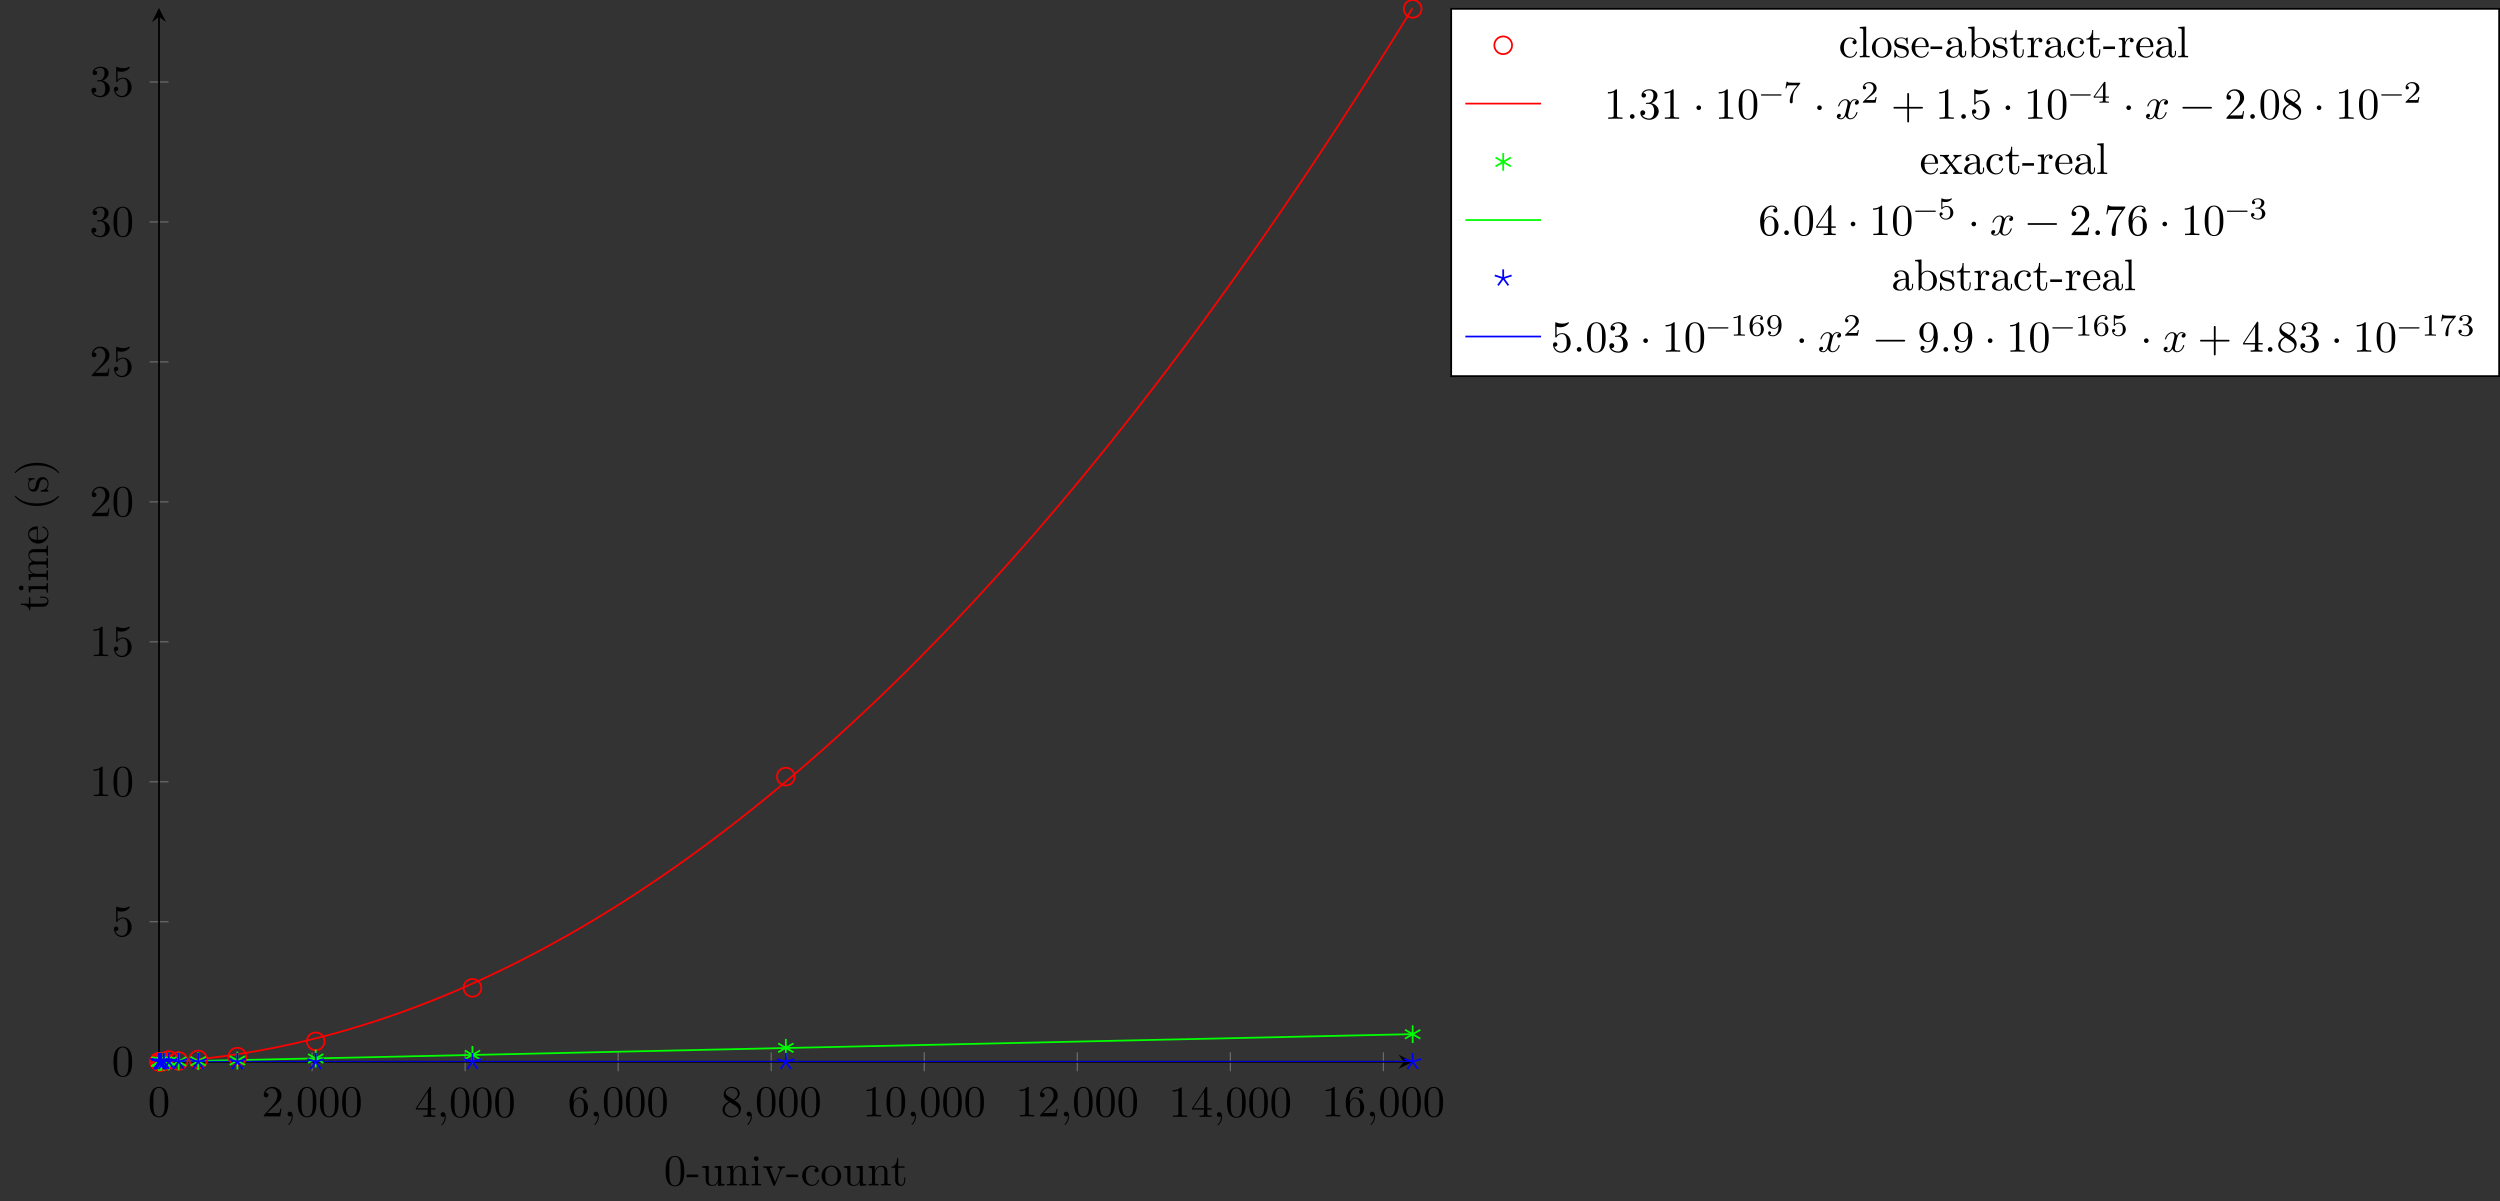 <?xml version="1.0" encoding="UTF-8"?>
<svg xmlns="http://www.w3.org/2000/svg" xmlns:xlink="http://www.w3.org/1999/xlink" width="561.746pt" height="269.907pt" viewBox="0 0 561.746 269.907" version="1.1">
<rect x="0" y="0" width="561.746" height="269.907" fill="#333333" stroke="none"/>
<defs>
<g>
<symbol overflow="visible" id="glyph0-0">
<path style="stroke:none;" d=""/>
</symbol>
<symbol overflow="visible" id="glyph0-1">
<path style="stroke:none;" d="M 4.578 -3.188 C 4.578 -3.984 4.531 -4.781 4.188 -5.516 C 3.734 -6.484 2.906 -6.641 2.5 -6.641 C 1.891 -6.641 1.172 -6.375 0.75 -5.453 C 0.438 -4.766 0.391 -3.984 0.391 -3.188 C 0.391 -2.438 0.422 -1.547 0.844 -0.781 C 1.266 0.016 2 0.219 2.484 0.219 C 3.016 0.219 3.781 0.016 4.219 -0.938 C 4.531 -1.625 4.578 -2.406 4.578 -3.188 Z M 3.766 -3.312 C 3.766 -2.562 3.766 -1.891 3.656 -1.25 C 3.5 -0.297 2.938 0 2.484 0 C 2.094 0 1.5 -0.25 1.328 -1.203 C 1.219 -1.797 1.219 -2.719 1.219 -3.312 C 1.219 -3.953 1.219 -4.609 1.297 -5.141 C 1.484 -6.328 2.234 -6.422 2.484 -6.422 C 2.812 -6.422 3.469 -6.234 3.656 -5.25 C 3.766 -4.688 3.766 -3.938 3.766 -3.312 Z M 3.766 -3.312 "/>
</symbol>
<symbol overflow="visible" id="glyph0-2">
<path style="stroke:none;" d="M 4.469 -1.734 L 4.234 -1.734 C 4.172 -1.438 4.109 -1 4 -0.844 C 3.938 -0.766 3.281 -0.766 3.062 -0.766 L 1.266 -0.766 L 2.328 -1.797 C 3.875 -3.172 4.469 -3.703 4.469 -4.703 C 4.469 -5.844 3.578 -6.641 2.359 -6.641 C 1.234 -6.641 0.5 -5.719 0.5 -4.828 C 0.5 -4.281 1 -4.281 1.031 -4.281 C 1.203 -4.281 1.547 -4.391 1.547 -4.812 C 1.547 -5.062 1.359 -5.328 1.016 -5.328 C 0.938 -5.328 0.922 -5.328 0.891 -5.312 C 1.109 -5.969 1.656 -6.328 2.234 -6.328 C 3.141 -6.328 3.562 -5.516 3.562 -4.703 C 3.562 -3.906 3.078 -3.125 2.516 -2.5 L 0.609 -0.375 C 0.5 -0.266 0.5 -0.234 0.5 0 L 4.203 0 Z M 4.469 -1.734 "/>
</symbol>
<symbol overflow="visible" id="glyph0-3">
<path style="stroke:none;" d="M 2.031 -0.016 C 2.031 -0.672 1.781 -1.062 1.391 -1.062 C 1.062 -1.062 0.859 -0.812 0.859 -0.531 C 0.859 -0.266 1.062 0 1.391 0 C 1.5 0 1.641 -0.047 1.734 -0.125 C 1.766 -0.156 1.781 -0.156 1.781 -0.156 C 1.781 -0.156 1.797 -0.156 1.797 -0.016 C 1.797 0.734 1.453 1.328 1.125 1.656 C 1.016 1.766 1.016 1.781 1.016 1.812 C 1.016 1.891 1.062 1.922 1.109 1.922 C 1.219 1.922 2.031 1.156 2.031 -0.016 Z M 2.031 -0.016 "/>
</symbol>
<symbol overflow="visible" id="glyph0-4">
<path style="stroke:none;" d="M 4.688 -1.641 L 4.688 -1.953 L 3.703 -1.953 L 3.703 -6.484 C 3.703 -6.688 3.703 -6.75 3.531 -6.75 C 3.453 -6.75 3.422 -6.75 3.344 -6.625 L 0.281 -1.953 L 0.281 -1.641 L 2.938 -1.641 L 2.938 -0.781 C 2.938 -0.422 2.906 -0.312 2.172 -0.312 L 1.969 -0.312 L 1.969 0 C 2.375 -0.031 2.891 -0.031 3.312 -0.031 C 3.734 -0.031 4.25 -0.031 4.672 0 L 4.672 -0.312 L 4.453 -0.312 C 3.719 -0.312 3.703 -0.422 3.703 -0.781 L 3.703 -1.641 Z M 2.984 -1.953 L 0.562 -1.953 L 2.984 -5.672 Z M 2.984 -1.953 "/>
</symbol>
<symbol overflow="visible" id="glyph0-5">
<path style="stroke:none;" d="M 4.562 -2.031 C 4.562 -3.297 3.672 -4.25 2.562 -4.25 C 1.891 -4.25 1.516 -3.75 1.312 -3.266 L 1.312 -3.516 C 1.312 -6.031 2.547 -6.391 3.062 -6.391 C 3.297 -6.391 3.719 -6.328 3.938 -5.984 C 3.781 -5.984 3.391 -5.984 3.391 -5.547 C 3.391 -5.234 3.625 -5.078 3.844 -5.078 C 4 -5.078 4.312 -5.172 4.312 -5.562 C 4.312 -6.156 3.875 -6.641 3.047 -6.641 C 1.766 -6.641 0.422 -5.359 0.422 -3.156 C 0.422 -0.484 1.578 0.219 2.5 0.219 C 3.609 0.219 4.562 -0.719 4.562 -2.031 Z M 3.656 -2.047 C 3.656 -1.562 3.656 -1.062 3.484 -0.703 C 3.188 -0.109 2.734 -0.062 2.5 -0.062 C 1.875 -0.062 1.578 -0.656 1.516 -0.812 C 1.328 -1.281 1.328 -2.078 1.328 -2.25 C 1.328 -3.031 1.656 -4.031 2.547 -4.031 C 2.719 -4.031 3.172 -4.031 3.484 -3.406 C 3.656 -3.047 3.656 -2.531 3.656 -2.047 Z M 3.656 -2.047 "/>
</symbol>
<symbol overflow="visible" id="glyph0-6">
<path style="stroke:none;" d="M 4.562 -1.672 C 4.562 -2.031 4.453 -2.484 4.062 -2.906 C 3.875 -3.109 3.719 -3.203 3.078 -3.609 C 3.797 -3.984 4.281 -4.5 4.281 -5.156 C 4.281 -6.078 3.406 -6.641 2.5 -6.641 C 1.5 -6.641 0.688 -5.906 0.688 -4.969 C 0.688 -4.797 0.703 -4.344 1.125 -3.875 C 1.234 -3.766 1.609 -3.516 1.859 -3.344 C 1.281 -3.047 0.422 -2.5 0.422 -1.5 C 0.422 -0.453 1.438 0.219 2.484 0.219 C 3.609 0.219 4.562 -0.609 4.562 -1.672 Z M 3.844 -5.156 C 3.844 -4.578 3.453 -4.109 2.859 -3.766 L 1.625 -4.562 C 1.172 -4.859 1.125 -5.188 1.125 -5.359 C 1.125 -5.969 1.781 -6.391 2.484 -6.391 C 3.203 -6.391 3.844 -5.875 3.844 -5.156 Z M 4.062 -1.312 C 4.062 -0.578 3.312 -0.062 2.5 -0.062 C 1.641 -0.062 0.922 -0.672 0.922 -1.5 C 0.922 -2.078 1.234 -2.719 2.078 -3.188 L 3.312 -2.406 C 3.594 -2.219 4.062 -1.922 4.062 -1.312 Z M 4.062 -1.312 "/>
</symbol>
<symbol overflow="visible" id="glyph0-7">
<path style="stroke:none;" d="M 4.172 0 L 4.172 -0.312 L 3.859 -0.312 C 2.953 -0.312 2.938 -0.422 2.938 -0.781 L 2.938 -6.375 C 2.938 -6.625 2.938 -6.641 2.703 -6.641 C 2.078 -6 1.203 -6 0.891 -6 L 0.891 -5.688 C 1.094 -5.688 1.672 -5.688 2.188 -5.953 L 2.188 -0.781 C 2.188 -0.422 2.156 -0.312 1.266 -0.312 L 0.953 -0.312 L 0.953 0 C 1.297 -0.031 2.156 -0.031 2.562 -0.031 C 2.953 -0.031 3.828 -0.031 4.172 0 Z M 4.172 0 "/>
</symbol>
<symbol overflow="visible" id="glyph0-8">
<path style="stroke:none;" d="M 4.469 -2 C 4.469 -3.188 3.656 -4.188 2.578 -4.188 C 2.109 -4.188 1.672 -4.031 1.312 -3.672 L 1.312 -5.625 C 1.516 -5.562 1.844 -5.5 2.156 -5.5 C 3.391 -5.5 4.094 -6.406 4.094 -6.531 C 4.094 -6.594 4.062 -6.641 3.984 -6.641 C 3.984 -6.641 3.953 -6.641 3.906 -6.609 C 3.703 -6.516 3.219 -6.312 2.547 -6.312 C 2.156 -6.312 1.688 -6.391 1.219 -6.594 C 1.141 -6.625 1.109 -6.625 1.109 -6.625 C 1 -6.625 1 -6.547 1 -6.391 L 1 -3.438 C 1 -3.266 1 -3.188 1.141 -3.188 C 1.219 -3.188 1.234 -3.203 1.281 -3.266 C 1.391 -3.422 1.75 -3.969 2.562 -3.969 C 3.078 -3.969 3.328 -3.516 3.406 -3.328 C 3.562 -2.953 3.594 -2.578 3.594 -2.078 C 3.594 -1.719 3.594 -1.125 3.344 -0.703 C 3.109 -0.312 2.734 -0.062 2.281 -0.062 C 1.562 -0.062 0.984 -0.594 0.812 -1.172 C 0.844 -1.172 0.875 -1.156 0.984 -1.156 C 1.312 -1.156 1.484 -1.406 1.484 -1.641 C 1.484 -1.891 1.312 -2.141 0.984 -2.141 C 0.844 -2.141 0.5 -2.062 0.5 -1.609 C 0.5 -0.75 1.188 0.219 2.297 0.219 C 3.453 0.219 4.469 -0.734 4.469 -2 Z M 4.469 -2 "/>
</symbol>
<symbol overflow="visible" id="glyph0-9">
<path style="stroke:none;" d="M 4.562 -1.703 C 4.562 -2.516 3.922 -3.297 2.891 -3.516 C 3.703 -3.781 4.281 -4.469 4.281 -5.266 C 4.281 -6.078 3.406 -6.641 2.453 -6.641 C 1.453 -6.641 0.688 -6.047 0.688 -5.281 C 0.688 -4.953 0.906 -4.766 1.203 -4.766 C 1.5 -4.766 1.703 -4.984 1.703 -5.281 C 1.703 -5.766 1.234 -5.766 1.094 -5.766 C 1.391 -6.266 2.047 -6.391 2.406 -6.391 C 2.828 -6.391 3.375 -6.172 3.375 -5.281 C 3.375 -5.156 3.344 -4.578 3.094 -4.141 C 2.797 -3.656 2.453 -3.625 2.203 -3.625 C 2.125 -3.609 1.891 -3.594 1.812 -3.594 C 1.734 -3.578 1.672 -3.562 1.672 -3.469 C 1.672 -3.359 1.734 -3.359 1.906 -3.359 L 2.344 -3.359 C 3.156 -3.359 3.531 -2.688 3.531 -1.703 C 3.531 -0.344 2.844 -0.062 2.406 -0.062 C 1.969 -0.062 1.219 -0.234 0.875 -0.812 C 1.219 -0.766 1.531 -0.984 1.531 -1.359 C 1.531 -1.719 1.266 -1.922 0.984 -1.922 C 0.734 -1.922 0.422 -1.781 0.422 -1.344 C 0.422 -0.438 1.344 0.219 2.438 0.219 C 3.656 0.219 4.562 -0.688 4.562 -1.703 Z M 4.562 -1.703 "/>
</symbol>
<symbol overflow="visible" id="glyph0-10">
<path style="stroke:none;" d="M 1.906 -0.531 C 1.906 -0.812 1.672 -1.062 1.391 -1.062 C 1.094 -1.062 0.859 -0.812 0.859 -0.531 C 0.859 -0.234 1.094 0 1.391 0 C 1.672 0 1.906 -0.234 1.906 -0.531 Z M 1.906 -0.531 "/>
</symbol>
<symbol overflow="visible" id="glyph0-11">
<path style="stroke:none;" d="M 1.906 -2.5 C 1.906 -2.781 1.672 -3.016 1.391 -3.016 C 1.094 -3.016 0.859 -2.781 0.859 -2.5 C 0.859 -2.203 1.094 -1.969 1.391 -1.969 C 1.672 -1.969 1.906 -2.203 1.906 -2.5 Z M 1.906 -2.5 "/>
</symbol>
<symbol overflow="visible" id="glyph0-12">
<path style="stroke:none;" d="M 5.25 -3.75 C 5.25 -4.266 4.672 -4.406 4.328 -4.406 C 3.75 -4.406 3.406 -3.875 3.281 -3.656 C 3.031 -4.312 2.5 -4.406 2.203 -4.406 C 1.172 -4.406 0.594 -3.125 0.594 -2.875 C 0.594 -2.766 0.719 -2.766 0.719 -2.766 C 0.797 -2.766 0.828 -2.797 0.844 -2.875 C 1.188 -3.938 1.844 -4.188 2.188 -4.188 C 2.375 -4.188 2.719 -4.094 2.719 -3.516 C 2.719 -3.203 2.547 -2.547 2.188 -1.141 C 2.031 -0.531 1.672 -0.109 1.234 -0.109 C 1.172 -0.109 0.953 -0.109 0.734 -0.234 C 0.984 -0.297 1.203 -0.5 1.203 -0.781 C 1.203 -1.047 0.984 -1.125 0.844 -1.125 C 0.531 -1.125 0.297 -0.875 0.297 -0.547 C 0.297 -0.094 0.781 0.109 1.219 0.109 C 1.891 0.109 2.25 -0.594 2.266 -0.641 C 2.391 -0.281 2.75 0.109 3.344 0.109 C 4.375 0.109 4.938 -1.172 4.938 -1.422 C 4.938 -1.531 4.859 -1.531 4.828 -1.531 C 4.734 -1.531 4.719 -1.484 4.688 -1.422 C 4.359 -0.344 3.688 -0.109 3.375 -0.109 C 2.984 -0.109 2.828 -0.422 2.828 -0.766 C 2.828 -0.984 2.875 -1.203 2.984 -1.641 L 3.328 -3.016 C 3.391 -3.266 3.625 -4.188 4.312 -4.188 C 4.359 -4.188 4.609 -4.188 4.812 -4.062 C 4.531 -4 4.344 -3.766 4.344 -3.516 C 4.344 -3.359 4.453 -3.172 4.719 -3.172 C 4.938 -3.172 5.25 -3.344 5.25 -3.75 Z M 5.25 -3.75 "/>
</symbol>
<symbol overflow="visible" id="glyph0-13">
<path style="stroke:none;" d="M 7.203 -2.5 C 7.203 -2.609 7.109 -2.688 7 -2.688 L 4.078 -2.688 L 4.078 -5.609 C 4.078 -5.719 3.984 -5.812 3.875 -5.812 C 3.766 -5.812 3.672 -5.719 3.672 -5.609 L 3.672 -2.688 L 0.75 -2.688 C 0.641 -2.688 0.562 -2.609 0.562 -2.5 C 0.562 -2.375 0.641 -2.297 0.75 -2.297 L 3.672 -2.297 L 3.672 0.625 C 3.672 0.734 3.766 0.828 3.875 0.828 C 3.984 0.828 4.078 0.734 4.078 0.625 L 4.078 -2.297 L 7 -2.297 C 7.109 -2.297 7.203 -2.375 7.203 -2.5 Z M 7.203 -2.5 "/>
</symbol>
<symbol overflow="visible" id="glyph0-14">
<path style="stroke:none;" d="M 7.203 -2.5 C 7.203 -2.609 7.109 -2.688 7 -2.688 L 0.75 -2.688 C 0.641 -2.688 0.562 -2.609 0.562 -2.5 C 0.562 -2.375 0.641 -2.297 0.75 -2.297 L 7 -2.297 C 7.109 -2.297 7.203 -2.375 7.203 -2.5 Z M 7.203 -2.5 "/>
</symbol>
<symbol overflow="visible" id="glyph0-15">
<path style="stroke:none;" d="M 4.828 -6.422 L 2.406 -6.422 C 1.203 -6.422 1.172 -6.547 1.141 -6.734 L 0.891 -6.734 L 0.562 -4.688 L 0.812 -4.688 C 0.844 -4.844 0.922 -5.469 1.062 -5.594 C 1.125 -5.656 1.906 -5.656 2.031 -5.656 L 4.094 -5.656 L 2.984 -4.078 C 2.078 -2.734 1.75 -1.344 1.75 -0.328 C 1.75 -0.234 1.75 0.219 2.219 0.219 C 2.672 0.219 2.672 -0.234 2.672 -0.328 L 2.672 -0.844 C 2.672 -1.391 2.703 -1.938 2.781 -2.469 C 2.828 -2.703 2.953 -3.562 3.406 -4.172 L 4.75 -6.078 C 4.828 -6.188 4.828 -6.203 4.828 -6.422 Z M 4.828 -6.422 "/>
</symbol>
<symbol overflow="visible" id="glyph0-16">
<path style="stroke:none;" d="M 4.562 -3.281 C 4.562 -5.969 3.406 -6.641 2.516 -6.641 C 1.969 -6.641 1.484 -6.453 1.062 -6.016 C 0.641 -5.562 0.422 -5.141 0.422 -4.391 C 0.422 -3.156 1.297 -2.172 2.406 -2.172 C 3.016 -2.172 3.422 -2.594 3.656 -3.172 L 3.656 -2.844 C 3.656 -0.516 2.625 -0.062 2.047 -0.062 C 1.875 -0.062 1.328 -0.078 1.062 -0.422 C 1.5 -0.422 1.578 -0.703 1.578 -0.875 C 1.578 -1.188 1.344 -1.328 1.125 -1.328 C 0.969 -1.328 0.672 -1.25 0.672 -0.859 C 0.672 -0.188 1.203 0.219 2.047 0.219 C 3.344 0.219 4.562 -1.141 4.562 -3.281 Z M 3.641 -4.203 C 3.641 -3.375 3.297 -2.406 2.422 -2.406 C 2.266 -2.406 1.797 -2.406 1.5 -3.031 C 1.312 -3.406 1.312 -3.891 1.312 -4.391 C 1.312 -4.922 1.312 -5.391 1.531 -5.766 C 1.797 -6.266 2.172 -6.391 2.516 -6.391 C 2.984 -6.391 3.312 -6.047 3.484 -5.609 C 3.594 -5.281 3.641 -4.656 3.641 -4.203 Z M 3.641 -4.203 "/>
</symbol>
<symbol overflow="visible" id="glyph1-0">
<path style="stroke:none;" d=""/>
</symbol>
<symbol overflow="visible" id="glyph1-1">
<path style="stroke:none;" d="M 4.578 -3.188 C 4.578 -3.984 4.531 -4.781 4.188 -5.516 C 3.734 -6.484 2.906 -6.641 2.5 -6.641 C 1.891 -6.641 1.172 -6.375 0.75 -5.453 C 0.438 -4.766 0.391 -3.984 0.391 -3.188 C 0.391 -2.438 0.422 -1.547 0.844 -0.781 C 1.266 0.016 2 0.219 2.484 0.219 C 3.016 0.219 3.781 0.016 4.219 -0.938 C 4.531 -1.625 4.578 -2.406 4.578 -3.188 Z M 3.766 -3.312 C 3.766 -2.562 3.766 -1.891 3.656 -1.25 C 3.5 -0.297 2.938 0 2.484 0 C 2.094 0 1.5 -0.25 1.328 -1.203 C 1.219 -1.797 1.219 -2.719 1.219 -3.312 C 1.219 -3.953 1.219 -4.609 1.297 -5.141 C 1.484 -6.328 2.234 -6.422 2.484 -6.422 C 2.812 -6.422 3.469 -6.234 3.656 -5.25 C 3.766 -4.688 3.766 -3.938 3.766 -3.312 Z M 3.766 -3.312 "/>
</symbol>
<symbol overflow="visible" id="glyph1-2">
<path style="stroke:none;" d="M 2.75 -1.859 L 2.75 -2.438 L 0.109 -2.438 L 0.109 -1.859 Z M 2.75 -1.859 "/>
</symbol>
<symbol overflow="visible" id="glyph1-3">
<path style="stroke:none;" d="M 5.328 0 L 5.328 -0.312 C 4.641 -0.312 4.562 -0.375 4.562 -0.875 L 4.562 -4.406 L 3.094 -4.297 L 3.094 -3.984 C 3.781 -3.984 3.875 -3.922 3.875 -3.422 L 3.875 -1.656 C 3.875 -0.781 3.391 -0.109 2.656 -0.109 C 1.828 -0.109 1.781 -0.578 1.781 -1.094 L 1.781 -4.406 L 0.312 -4.297 L 0.312 -3.984 C 1.094 -3.984 1.094 -3.953 1.094 -3.078 L 1.094 -1.578 C 1.094 -0.797 1.094 0.109 2.609 0.109 C 3.172 0.109 3.609 -0.172 3.891 -0.781 L 3.891 0.109 Z M 5.328 0 "/>
</symbol>
<symbol overflow="visible" id="glyph1-4">
<path style="stroke:none;" d="M 5.328 0 L 5.328 -0.312 C 4.812 -0.312 4.562 -0.312 4.562 -0.609 L 4.562 -2.516 C 4.562 -3.375 4.562 -3.672 4.25 -4.031 C 4.109 -4.203 3.781 -4.406 3.203 -4.406 C 2.469 -4.406 2 -3.984 1.719 -3.359 L 1.719 -4.406 L 0.312 -4.297 L 0.312 -3.984 C 1.016 -3.984 1.094 -3.922 1.094 -3.422 L 1.094 -0.75 C 1.094 -0.312 0.984 -0.312 0.312 -0.312 L 0.312 0 L 1.453 -0.031 L 2.562 0 L 2.562 -0.312 C 1.891 -0.312 1.781 -0.312 1.781 -0.75 L 1.781 -2.594 C 1.781 -3.625 2.5 -4.188 3.125 -4.188 C 3.766 -4.188 3.875 -3.656 3.875 -3.078 L 3.875 -0.75 C 3.875 -0.312 3.766 -0.312 3.094 -0.312 L 3.094 0 L 4.219 -0.031 Z M 5.328 0 "/>
</symbol>
<symbol overflow="visible" id="glyph1-5">
<path style="stroke:none;" d="M 2.469 0 L 2.469 -0.312 C 1.797 -0.312 1.766 -0.359 1.766 -0.75 L 1.766 -4.406 L 0.375 -4.297 L 0.375 -3.984 C 1.016 -3.984 1.109 -3.922 1.109 -3.438 L 1.109 -0.75 C 1.109 -0.312 1 -0.312 0.328 -0.312 L 0.328 0 L 1.422 -0.031 C 1.781 -0.031 2.125 -0.016 2.469 0 Z M 1.906 -6.016 C 1.906 -6.297 1.688 -6.547 1.391 -6.547 C 1.047 -6.547 0.844 -6.266 0.844 -6.016 C 0.844 -5.75 1.078 -5.5 1.375 -5.5 C 1.719 -5.5 1.906 -5.766 1.906 -6.016 Z M 1.906 -6.016 "/>
</symbol>
<symbol overflow="visible" id="glyph1-6">
<path style="stroke:none;" d="M 5.062 -3.984 L 5.062 -4.297 C 4.828 -4.281 4.547 -4.266 4.312 -4.266 L 3.453 -4.297 L 3.453 -3.984 C 3.812 -3.984 3.922 -3.75 3.922 -3.562 C 3.922 -3.469 3.906 -3.422 3.875 -3.312 L 2.844 -0.781 L 1.734 -3.562 C 1.672 -3.688 1.672 -3.734 1.672 -3.734 C 1.672 -3.984 2.062 -3.984 2.25 -3.984 L 2.25 -4.297 L 1.156 -4.266 C 0.891 -4.266 0.484 -4.281 0.188 -4.297 L 0.188 -3.984 C 0.812 -3.984 0.859 -3.922 0.984 -3.625 L 2.422 -0.078 C 2.484 0.062 2.5 0.109 2.625 0.109 C 2.766 0.109 2.797 0.016 2.844 -0.078 L 4.141 -3.312 C 4.234 -3.547 4.406 -3.984 5.062 -3.984 Z M 5.062 -3.984 "/>
</symbol>
<symbol overflow="visible" id="glyph1-7">
<path style="stroke:none;" d="M 4.141 -1.188 C 4.141 -1.281 4.031 -1.281 4 -1.281 C 3.922 -1.281 3.891 -1.25 3.875 -1.188 C 3.594 -0.266 2.938 -0.141 2.578 -0.141 C 2.047 -0.141 1.172 -0.562 1.172 -2.172 C 1.172 -3.797 1.984 -4.219 2.516 -4.219 C 2.609 -4.219 3.234 -4.203 3.578 -3.844 C 3.172 -3.812 3.109 -3.516 3.109 -3.391 C 3.109 -3.125 3.297 -2.938 3.562 -2.938 C 3.828 -2.938 4.031 -3.094 4.031 -3.406 C 4.031 -4.078 3.266 -4.469 2.5 -4.469 C 1.25 -4.469 0.344 -3.391 0.344 -2.156 C 0.344 -0.875 1.328 0.109 2.484 0.109 C 3.812 0.109 4.141 -1.094 4.141 -1.188 Z M 4.141 -1.188 "/>
</symbol>
<symbol overflow="visible" id="glyph1-8">
<path style="stroke:none;" d="M 4.688 -2.141 C 4.688 -3.406 3.703 -4.469 2.5 -4.469 C 1.25 -4.469 0.281 -3.375 0.281 -2.141 C 0.281 -0.844 1.312 0.109 2.484 0.109 C 3.688 0.109 4.688 -0.875 4.688 -2.141 Z M 3.875 -2.219 C 3.875 -1.859 3.875 -1.312 3.656 -0.875 C 3.422 -0.422 2.984 -0.141 2.5 -0.141 C 2.062 -0.141 1.625 -0.344 1.359 -0.812 C 1.109 -1.25 1.109 -1.859 1.109 -2.219 C 1.109 -2.609 1.109 -3.141 1.344 -3.578 C 1.609 -4.031 2.078 -4.25 2.484 -4.25 C 2.922 -4.25 3.344 -4.031 3.609 -3.594 C 3.875 -3.172 3.875 -2.594 3.875 -2.219 Z M 3.875 -2.219 "/>
</symbol>
<symbol overflow="visible" id="glyph1-9">
<path style="stroke:none;" d="M 3.312 -1.234 L 3.312 -1.797 L 3.062 -1.797 L 3.062 -1.25 C 3.062 -0.516 2.766 -0.141 2.391 -0.141 C 1.719 -0.141 1.719 -1.047 1.719 -1.219 L 1.719 -3.984 L 3.156 -3.984 L 3.156 -4.297 L 1.719 -4.297 L 1.719 -6.125 L 1.469 -6.125 C 1.469 -5.312 1.172 -4.25 0.188 -4.203 L 0.188 -3.984 L 1.031 -3.984 L 1.031 -1.234 C 1.031 -0.016 1.969 0.109 2.328 0.109 C 3.031 0.109 3.312 -0.594 3.312 -1.234 Z M 3.312 -1.234 "/>
</symbol>
<symbol overflow="visible" id="glyph1-10">
<path style="stroke:none;" d="M 2.547 0 L 2.547 -0.312 C 1.875 -0.312 1.766 -0.312 1.766 -0.75 L 1.766 -6.922 L 0.328 -6.812 L 0.328 -6.5 C 1.031 -6.5 1.109 -6.438 1.109 -5.938 L 1.109 -0.75 C 1.109 -0.312 1 -0.312 0.328 -0.312 L 0.328 0 L 1.438 -0.031 Z M 2.547 0 "/>
</symbol>
<symbol overflow="visible" id="glyph1-11">
<path style="stroke:none;" d="M 3.594 -1.281 C 3.594 -1.797 3.297 -2.109 3.172 -2.219 C 2.844 -2.547 2.453 -2.625 2.031 -2.703 C 1.469 -2.812 0.812 -2.938 0.812 -3.516 C 0.812 -3.875 1.062 -4.281 1.922 -4.281 C 3.016 -4.281 3.078 -3.375 3.094 -3.078 C 3.094 -2.984 3.203 -2.984 3.203 -2.984 C 3.344 -2.984 3.344 -3.031 3.344 -3.219 L 3.344 -4.234 C 3.344 -4.391 3.344 -4.469 3.234 -4.469 C 3.188 -4.469 3.156 -4.469 3.031 -4.344 C 3 -4.312 2.906 -4.219 2.859 -4.188 C 2.484 -4.469 2.078 -4.469 1.922 -4.469 C 0.703 -4.469 0.328 -3.797 0.328 -3.234 C 0.328 -2.891 0.484 -2.609 0.75 -2.391 C 1.078 -2.141 1.359 -2.078 2.078 -1.938 C 2.297 -1.891 3.109 -1.734 3.109 -1.016 C 3.109 -0.516 2.766 -0.109 1.984 -0.109 C 1.141 -0.109 0.781 -0.672 0.594 -1.531 C 0.562 -1.656 0.562 -1.688 0.453 -1.688 C 0.328 -1.688 0.328 -1.625 0.328 -1.453 L 0.328 -0.125 C 0.328 0.047 0.328 0.109 0.438 0.109 C 0.484 0.109 0.5 0.094 0.688 -0.094 C 0.703 -0.109 0.703 -0.125 0.891 -0.312 C 1.328 0.094 1.781 0.109 1.984 0.109 C 3.125 0.109 3.594 -0.562 3.594 -1.281 Z M 3.594 -1.281 "/>
</symbol>
<symbol overflow="visible" id="glyph1-12">
<path style="stroke:none;" d="M 4.141 -1.188 C 4.141 -1.281 4.062 -1.312 4 -1.312 C 3.922 -1.312 3.891 -1.25 3.875 -1.172 C 3.531 -0.141 2.625 -0.141 2.531 -0.141 C 2.031 -0.141 1.641 -0.438 1.406 -0.812 C 1.109 -1.281 1.109 -1.938 1.109 -2.297 L 3.891 -2.297 C 4.109 -2.297 4.141 -2.297 4.141 -2.516 C 4.141 -3.5 3.594 -4.469 2.359 -4.469 C 1.203 -4.469 0.281 -3.438 0.281 -2.188 C 0.281 -0.859 1.328 0.109 2.469 0.109 C 3.688 0.109 4.141 -1 4.141 -1.188 Z M 3.484 -2.516 L 1.109 -2.516 C 1.172 -4 2.016 -4.25 2.359 -4.25 C 3.375 -4.25 3.484 -2.906 3.484 -2.516 Z M 3.484 -2.516 "/>
</symbol>
<symbol overflow="visible" id="glyph1-13">
<path style="stroke:none;" d="M 4.812 -0.891 L 4.812 -1.453 L 4.562 -1.453 L 4.562 -0.891 C 4.562 -0.312 4.312 -0.25 4.203 -0.25 C 3.875 -0.25 3.844 -0.703 3.844 -0.75 L 3.844 -2.734 C 3.844 -3.156 3.844 -3.547 3.484 -3.922 C 3.094 -4.312 2.594 -4.469 2.109 -4.469 C 1.297 -4.469 0.609 -4 0.609 -3.344 C 0.609 -3.047 0.812 -2.875 1.062 -2.875 C 1.344 -2.875 1.531 -3.078 1.531 -3.328 C 1.531 -3.453 1.469 -3.781 1.016 -3.781 C 1.281 -4.141 1.781 -4.25 2.094 -4.25 C 2.578 -4.25 3.156 -3.859 3.156 -2.969 L 3.156 -2.609 C 2.641 -2.578 1.938 -2.547 1.312 -2.25 C 0.562 -1.906 0.312 -1.391 0.312 -0.953 C 0.312 -0.141 1.281 0.109 1.906 0.109 C 2.578 0.109 3.031 -0.297 3.219 -0.75 C 3.266 -0.359 3.531 0.062 4 0.062 C 4.203 0.062 4.812 -0.078 4.812 -0.891 Z M 3.156 -1.391 C 3.156 -0.453 2.438 -0.109 1.984 -0.109 C 1.5 -0.109 1.094 -0.453 1.094 -0.953 C 1.094 -1.5 1.5 -2.328 3.156 -2.391 Z M 3.156 -1.391 "/>
</symbol>
<symbol overflow="visible" id="glyph1-14">
<path style="stroke:none;" d="M 5.188 -2.156 C 5.188 -3.422 4.219 -4.406 3.078 -4.406 C 2.297 -4.406 1.875 -3.938 1.719 -3.766 L 1.719 -6.922 L 0.281 -6.812 L 0.281 -6.5 C 0.984 -6.5 1.062 -6.438 1.062 -5.938 L 1.062 0 L 1.312 0 L 1.672 -0.625 C 1.812 -0.391 2.234 0.109 2.969 0.109 C 4.156 0.109 5.188 -0.875 5.188 -2.156 Z M 4.359 -2.156 C 4.359 -1.797 4.344 -1.203 4.062 -0.75 C 3.844 -0.438 3.469 -0.109 2.938 -0.109 C 2.484 -0.109 2.125 -0.344 1.891 -0.719 C 1.75 -0.922 1.75 -0.953 1.75 -1.141 L 1.75 -3.188 C 1.75 -3.375 1.75 -3.391 1.859 -3.547 C 2.25 -4.109 2.797 -4.188 3.031 -4.188 C 3.484 -4.188 3.844 -3.922 4.078 -3.547 C 4.344 -3.141 4.359 -2.578 4.359 -2.156 Z M 4.359 -2.156 "/>
</symbol>
<symbol overflow="visible" id="glyph1-15">
<path style="stroke:none;" d="M 3.625 -3.797 C 3.625 -4.109 3.312 -4.406 2.891 -4.406 C 2.156 -4.406 1.797 -3.734 1.672 -3.312 L 1.672 -4.406 L 0.281 -4.297 L 0.281 -3.984 C 0.984 -3.984 1.062 -3.922 1.062 -3.422 L 1.062 -0.75 C 1.062 -0.312 0.953 -0.312 0.281 -0.312 L 0.281 0 L 1.422 -0.031 C 1.812 -0.031 2.281 -0.031 2.688 0 L 2.688 -0.312 L 2.469 -0.312 C 1.734 -0.312 1.719 -0.422 1.719 -0.781 L 1.719 -2.312 C 1.719 -3.297 2.141 -4.188 2.891 -4.188 C 2.953 -4.188 2.984 -4.188 3 -4.172 C 2.969 -4.172 2.766 -4.047 2.766 -3.781 C 2.766 -3.516 2.984 -3.359 3.203 -3.359 C 3.375 -3.359 3.625 -3.484 3.625 -3.797 Z M 3.625 -3.797 "/>
</symbol>
<symbol overflow="visible" id="glyph1-16">
<path style="stroke:none;" d="M 5.141 0 L 5.141 -0.312 C 4.609 -0.312 4.422 -0.328 4.203 -0.625 L 2.859 -2.344 C 3.156 -2.719 3.531 -3.203 3.781 -3.469 C 4.094 -3.828 4.5 -3.984 4.969 -3.984 L 4.969 -4.297 C 4.703 -4.281 4.406 -4.266 4.141 -4.266 C 3.844 -4.266 3.312 -4.281 3.188 -4.297 L 3.188 -3.984 C 3.406 -3.969 3.484 -3.844 3.484 -3.672 C 3.484 -3.516 3.375 -3.391 3.328 -3.328 L 2.719 -2.547 L 1.938 -3.562 C 1.844 -3.656 1.844 -3.672 1.844 -3.734 C 1.844 -3.891 2 -3.984 2.188 -3.984 L 2.188 -4.297 L 1.109 -4.266 C 0.906 -4.266 0.438 -4.281 0.172 -4.297 L 0.172 -3.984 C 0.875 -3.984 0.875 -3.984 1.344 -3.375 L 2.328 -2.094 C 1.859 -1.5 1.859 -1.469 1.391 -0.906 C 0.922 -0.328 0.328 -0.312 0.125 -0.312 L 0.125 0 C 0.375 -0.016 0.688 -0.031 0.953 -0.031 L 1.891 0 L 1.891 -0.312 C 1.672 -0.344 1.609 -0.469 1.609 -0.625 C 1.609 -0.844 1.891 -1.172 2.5 -1.891 L 3.266 -0.891 C 3.344 -0.781 3.469 -0.625 3.469 -0.562 C 3.469 -0.469 3.375 -0.312 3.109 -0.312 L 3.109 0 L 4.188 -0.031 C 4.453 -0.031 4.844 -0.016 5.141 0 Z M 5.141 0 "/>
</symbol>
<symbol overflow="visible" id="glyph2-0">
<path style="stroke:none;" d=""/>
</symbol>
<symbol overflow="visible" id="glyph2-1">
<path style="stroke:none;" d="M -1.234 -3.312 L -1.797 -3.312 L -1.797 -3.062 L -1.25 -3.062 C -0.516 -3.062 -0.141 -2.766 -0.141 -2.391 C -0.141 -1.719 -1.047 -1.719 -1.219 -1.719 L -3.984 -1.719 L -3.984 -3.156 L -4.297 -3.156 L -4.297 -1.719 L -6.125 -1.719 L -6.125 -1.469 C -5.312 -1.469 -4.25 -1.172 -4.203 -0.188 L -3.984 -0.188 L -3.984 -1.031 L -1.234 -1.031 C -0.016 -1.031 0.109 -1.969 0.109 -2.328 C 0.109 -3.031 -0.594 -3.312 -1.234 -3.312 Z M -1.234 -3.312 "/>
</symbol>
<symbol overflow="visible" id="glyph2-2">
<path style="stroke:none;" d="M 0 -2.469 L -0.312 -2.469 C -0.312 -1.797 -0.359 -1.766 -0.75 -1.766 L -4.406 -1.766 L -4.297 -0.375 L -3.984 -0.375 C -3.984 -1.016 -3.922 -1.109 -3.438 -1.109 L -0.75 -1.109 C -0.312 -1.109 -0.312 -1 -0.312 -0.328 L 0 -0.328 L -0.031 -1.422 C -0.031 -1.781 -0.016 -2.125 0 -2.469 Z M -6.016 -1.906 C -6.297 -1.906 -6.547 -1.688 -6.547 -1.391 C -6.547 -1.047 -6.266 -0.844 -6.016 -0.844 C -5.75 -0.844 -5.5 -1.078 -5.5 -1.375 C -5.5 -1.719 -5.766 -1.906 -6.016 -1.906 Z M -6.016 -1.906 "/>
</symbol>
<symbol overflow="visible" id="glyph2-3">
<path style="stroke:none;" d="M 0 -8.109 L -0.312 -8.109 C -0.312 -7.594 -0.312 -7.344 -0.609 -7.328 L -2.516 -7.328 C -3.375 -7.328 -3.672 -7.328 -4.031 -7.016 C -4.203 -6.875 -4.406 -6.547 -4.406 -5.969 C -4.406 -5.141 -3.812 -4.688 -3.422 -4.531 C -4.297 -4.391 -4.406 -3.656 -4.406 -3.203 C -4.406 -2.469 -3.984 -2 -3.359 -1.719 L -4.406 -1.719 L -4.297 -0.312 L -3.984 -0.312 C -3.984 -1.016 -3.922 -1.094 -3.422 -1.094 L -0.75 -1.094 C -0.312 -1.094 -0.312 -0.984 -0.312 -0.312 L 0 -0.312 L -0.031 -1.453 L 0 -2.562 L -0.312 -2.562 C -0.312 -1.891 -0.312 -1.781 -0.75 -1.781 L -2.594 -1.781 C -3.625 -1.781 -4.188 -2.5 -4.188 -3.125 C -4.188 -3.766 -3.656 -3.875 -3.078 -3.875 L -0.75 -3.875 C -0.312 -3.875 -0.312 -3.766 -0.312 -3.094 L 0 -3.094 L -0.031 -4.219 L 0 -5.328 L -0.312 -5.328 C -0.312 -4.672 -0.312 -4.562 -0.75 -4.562 L -2.594 -4.562 C -3.625 -4.562 -4.188 -5.266 -4.188 -5.906 C -4.188 -6.531 -3.656 -6.641 -3.078 -6.641 L -0.75 -6.641 C -0.312 -6.641 -0.312 -6.531 -0.312 -5.859 L 0 -5.859 L -0.031 -6.984 Z M 0 -8.109 "/>
</symbol>
<symbol overflow="visible" id="glyph2-4">
<path style="stroke:none;" d="M -1.188 -4.141 C -1.281 -4.141 -1.312 -4.062 -1.312 -4 C -1.312 -3.922 -1.25 -3.891 -1.172 -3.875 C -0.141 -3.531 -0.141 -2.625 -0.141 -2.531 C -0.141 -2.031 -0.438 -1.641 -0.812 -1.406 C -1.281 -1.109 -1.938 -1.109 -2.297 -1.109 L -2.297 -3.891 C -2.297 -4.109 -2.297 -4.141 -2.516 -4.141 C -3.5 -4.141 -4.469 -3.594 -4.469 -2.359 C -4.469 -1.203 -3.438 -0.281 -2.188 -0.281 C -0.859 -0.281 0.109 -1.328 0.109 -2.469 C 0.109 -3.688 -1 -4.141 -1.188 -4.141 Z M -2.516 -3.484 L -2.516 -1.109 C -4 -1.172 -4.25 -2.016 -4.25 -2.359 C -4.25 -3.375 -2.906 -3.484 -2.516 -3.484 Z M -2.516 -3.484 "/>
</symbol>
<symbol overflow="visible" id="glyph2-5">
<path style="stroke:none;" d="M 2.391 -3.297 C 2.359 -3.297 2.344 -3.297 2.172 -3.125 C 0.922 -1.891 -0.969 -1.562 -2.5 -1.562 C -4.234 -1.562 -5.969 -1.938 -7.203 -3.172 C -7.328 -3.297 -7.344 -3.297 -7.375 -3.297 C -7.453 -3.297 -7.484 -3.266 -7.484 -3.203 C -7.484 -3.094 -6.797 -2.203 -5.531 -1.609 C -4.438 -1.109 -3.328 -0.984 -2.5 -0.984 C -1.719 -0.984 -0.516 -1.094 0.625 -1.641 C 1.844 -2.25 2.5 -3.094 2.5 -3.203 C 2.5 -3.266 2.469 -3.297 2.391 -3.297 Z M 2.391 -3.297 "/>
</symbol>
<symbol overflow="visible" id="glyph2-6">
<path style="stroke:none;" d="M -1.281 -3.594 C -1.797 -3.594 -2.109 -3.297 -2.219 -3.172 C -2.547 -2.844 -2.625 -2.453 -2.703 -2.031 C -2.812 -1.469 -2.938 -0.812 -3.516 -0.812 C -3.875 -0.812 -4.281 -1.062 -4.281 -1.922 C -4.281 -3.016 -3.375 -3.078 -3.078 -3.094 C -2.984 -3.094 -2.984 -3.203 -2.984 -3.203 C -2.984 -3.344 -3.031 -3.344 -3.219 -3.344 L -4.234 -3.344 C -4.391 -3.344 -4.469 -3.344 -4.469 -3.234 C -4.469 -3.188 -4.469 -3.156 -4.344 -3.031 C -4.312 -3 -4.219 -2.906 -4.188 -2.859 C -4.469 -2.484 -4.469 -2.078 -4.469 -1.922 C -4.469 -0.703 -3.797 -0.328 -3.234 -0.328 C -2.891 -0.328 -2.609 -0.484 -2.391 -0.75 C -2.141 -1.078 -2.078 -1.359 -1.938 -2.078 C -1.891 -2.297 -1.734 -3.109 -1.016 -3.109 C -0.516 -3.109 -0.109 -2.766 -0.109 -1.984 C -0.109 -1.141 -0.672 -0.781 -1.531 -0.594 C -1.656 -0.562 -1.688 -0.562 -1.688 -0.453 C -1.688 -0.328 -1.625 -0.328 -1.453 -0.328 L -0.125 -0.328 C 0.047 -0.328 0.109 -0.328 0.109 -0.438 C 0.109 -0.484 0.094 -0.5 -0.094 -0.688 C -0.109 -0.703 -0.125 -0.703 -0.312 -0.891 C 0.094 -1.328 0.109 -1.781 0.109 -1.984 C 0.109 -3.125 -0.562 -3.594 -1.281 -3.594 Z M -1.281 -3.594 "/>
</symbol>
<symbol overflow="visible" id="glyph2-7">
<path style="stroke:none;" d="M -2.5 -2.875 C -3.266 -2.875 -4.469 -2.766 -5.609 -2.219 C -6.828 -1.625 -7.484 -0.766 -7.484 -0.672 C -7.484 -0.609 -7.438 -0.562 -7.375 -0.562 C -7.344 -0.562 -7.328 -0.562 -7.141 -0.75 C -6.156 -1.734 -4.578 -2.297 -2.5 -2.297 C -0.781 -2.297 0.969 -1.938 2.219 -0.703 C 2.344 -0.562 2.359 -0.562 2.391 -0.562 C 2.453 -0.562 2.5 -0.609 2.5 -0.672 C 2.5 -0.766 1.812 -1.672 0.547 -2.25 C -0.547 -2.766 -1.656 -2.875 -2.5 -2.875 Z M -2.5 -2.875 "/>
</symbol>
<symbol overflow="visible" id="glyph3-0">
<path style="stroke:none;" d=""/>
</symbol>
<symbol overflow="visible" id="glyph3-1">
<path style="stroke:none;" d="M 5.047 -1.75 C 5.047 -1.828 4.984 -1.891 4.906 -1.891 L 0.531 -1.891 C 0.453 -1.891 0.391 -1.828 0.391 -1.75 C 0.391 -1.672 0.453 -1.609 0.531 -1.609 L 4.906 -1.609 C 4.984 -1.609 5.047 -1.672 5.047 -1.75 Z M 5.047 -1.75 "/>
</symbol>
<symbol overflow="visible" id="glyph3-2">
<path style="stroke:none;" d="M 3.812 -4.5 L 1.984 -4.5 C 1.703 -4.5 1.625 -4.5 1.375 -4.531 C 1 -4.547 0.984 -4.609 0.969 -4.719 L 0.734 -4.719 L 0.484 -3.234 L 0.719 -3.234 C 0.734 -3.328 0.812 -3.797 0.922 -3.859 C 0.984 -3.906 1.547 -3.906 1.641 -3.906 L 3.172 -3.906 L 2.438 -2.984 C 1.531 -1.781 1.453 -0.672 1.453 -0.266 C 1.453 -0.188 1.453 0.141 1.781 0.141 C 2.109 0.141 2.109 -0.172 2.109 -0.266 L 2.109 -0.547 C 2.109 -1.906 2.391 -2.516 2.688 -2.906 L 3.734 -4.219 C 3.812 -4.297 3.812 -4.312 3.812 -4.5 Z M 3.812 -4.5 "/>
</symbol>
<symbol overflow="visible" id="glyph3-3">
<path style="stroke:none;" d="M 3.531 -1.266 L 3.297 -1.266 C 3.266 -1.125 3.203 -0.703 3.109 -0.641 C 3.047 -0.594 2.516 -0.594 2.422 -0.594 L 1.125 -0.594 C 1.859 -1.25 2.109 -1.438 2.531 -1.766 C 3.047 -2.172 3.531 -2.609 3.531 -3.281 C 3.531 -4.125 2.781 -4.641 1.891 -4.641 C 1.031 -4.641 0.438 -4.031 0.438 -3.391 C 0.438 -3.031 0.734 -3 0.812 -3 C 0.984 -3 1.188 -3.109 1.188 -3.359 C 1.188 -3.5 1.125 -3.734 0.766 -3.734 C 0.984 -4.234 1.453 -4.391 1.781 -4.391 C 2.484 -4.391 2.844 -3.844 2.844 -3.281 C 2.844 -2.672 2.422 -2.188 2.188 -1.938 L 0.516 -0.266 C 0.438 -0.203 0.438 -0.203 0.438 0 L 3.312 0 Z M 3.531 -1.266 "/>
</symbol>
<symbol overflow="visible" id="glyph3-4">
<path style="stroke:none;" d="M 3.688 -1.141 L 3.688 -1.391 L 2.922 -1.391 L 2.922 -4.516 C 2.922 -4.656 2.922 -4.703 2.766 -4.703 C 2.688 -4.703 2.656 -4.703 2.578 -4.609 L 0.266 -1.391 L 0.266 -1.141 L 2.328 -1.141 L 2.328 -0.578 C 2.328 -0.328 2.328 -0.25 1.766 -0.25 L 1.578 -0.25 L 1.578 0 L 2.625 -0.031 L 3.672 0 L 3.672 -0.25 L 3.484 -0.25 C 2.922 -0.25 2.922 -0.328 2.922 -0.578 L 2.922 -1.141 Z M 2.375 -1.391 L 0.531 -1.391 L 2.375 -3.953 Z M 2.375 -1.391 "/>
</symbol>
<symbol overflow="visible" id="glyph3-5">
<path style="stroke:none;" d="M 3.531 -1.406 C 3.531 -2.188 2.922 -2.922 2.062 -2.922 C 1.75 -2.922 1.391 -2.844 1.078 -2.578 L 1.078 -3.891 C 1.438 -3.812 1.641 -3.812 1.766 -3.812 C 2.688 -3.812 3.234 -4.438 3.234 -4.547 C 3.234 -4.609 3.172 -4.641 3.141 -4.641 C 3.141 -4.641 3.109 -4.641 3.094 -4.609 C 2.922 -4.547 2.547 -4.422 2.031 -4.422 C 1.844 -4.422 1.469 -4.422 1.016 -4.609 C 0.938 -4.641 0.922 -4.641 0.922 -4.641 C 0.828 -4.641 0.828 -4.562 0.828 -4.453 L 0.828 -2.391 C 0.828 -2.266 0.828 -2.188 0.938 -2.188 C 1 -2.188 1.016 -2.203 1.078 -2.281 C 1.391 -2.672 1.812 -2.719 2.047 -2.719 C 2.469 -2.719 2.656 -2.391 2.703 -2.328 C 2.828 -2.109 2.859 -1.844 2.859 -1.438 C 2.859 -1.219 2.859 -0.812 2.656 -0.5 C 2.484 -0.25 2.172 -0.078 1.844 -0.078 C 1.391 -0.078 0.922 -0.328 0.734 -0.797 C 1 -0.781 1.141 -0.953 1.141 -1.141 C 1.141 -1.438 0.875 -1.5 0.797 -1.5 C 0.797 -1.5 0.438 -1.5 0.438 -1.125 C 0.438 -0.484 1.016 0.141 1.844 0.141 C 2.75 0.141 3.531 -0.531 3.531 -1.406 Z M 3.531 -1.406 "/>
</symbol>
<symbol overflow="visible" id="glyph3-6">
<path style="stroke:none;" d="M 3.594 -1.203 C 3.594 -1.75 3.141 -2.297 2.375 -2.453 C 3.109 -2.719 3.375 -3.25 3.375 -3.672 C 3.375 -4.219 2.734 -4.641 1.969 -4.641 C 1.188 -4.641 0.594 -4.266 0.594 -3.703 C 0.594 -3.469 0.75 -3.328 0.953 -3.328 C 1.172 -3.328 1.312 -3.5 1.312 -3.688 C 1.312 -3.891 1.172 -4.031 0.953 -4.047 C 1.203 -4.359 1.688 -4.438 1.938 -4.438 C 2.25 -4.438 2.703 -4.281 2.703 -3.672 C 2.703 -3.375 2.594 -3.062 2.422 -2.844 C 2.188 -2.578 1.984 -2.562 1.641 -2.547 C 1.469 -2.531 1.453 -2.531 1.422 -2.516 C 1.422 -2.516 1.344 -2.5 1.344 -2.438 C 1.344 -2.328 1.406 -2.328 1.531 -2.328 L 1.906 -2.328 C 2.453 -2.328 2.844 -1.953 2.844 -1.203 C 2.844 -0.344 2.344 -0.078 1.938 -0.078 C 1.656 -0.078 1.047 -0.156 0.75 -0.578 C 1.078 -0.594 1.156 -0.812 1.156 -0.969 C 1.156 -1.188 0.984 -1.344 0.766 -1.344 C 0.578 -1.344 0.375 -1.234 0.375 -0.938 C 0.375 -0.281 1.109 0.141 1.953 0.141 C 2.922 0.141 3.594 -0.516 3.594 -1.203 Z M 3.594 -1.203 "/>
</symbol>
<symbol overflow="visible" id="glyph3-7">
<path style="stroke:none;" d="M 3.297 0 L 3.297 -0.25 L 3.031 -0.25 C 2.344 -0.25 2.344 -0.344 2.344 -0.578 L 2.344 -4.438 C 2.344 -4.625 2.328 -4.641 2.125 -4.641 C 1.688 -4.203 1.047 -4.188 0.766 -4.188 L 0.766 -3.938 C 0.922 -3.938 1.391 -3.938 1.781 -4.141 L 1.781 -0.578 C 1.781 -0.344 1.781 -0.25 1.078 -0.25 L 0.812 -0.25 L 0.812 0 L 2.047 -0.031 Z M 3.297 0 "/>
</symbol>
<symbol overflow="visible" id="glyph3-8">
<path style="stroke:none;" d="M 3.594 -1.422 C 3.594 -2.312 2.891 -2.969 2.062 -2.969 C 1.516 -2.969 1.203 -2.594 1.047 -2.281 C 1.047 -2.859 1.094 -3.375 1.359 -3.797 C 1.594 -4.172 1.984 -4.438 2.422 -4.438 C 2.641 -4.438 2.906 -4.375 3.047 -4.188 C 2.875 -4.172 2.734 -4.062 2.734 -3.859 C 2.734 -3.688 2.844 -3.531 3.062 -3.531 C 3.266 -3.531 3.391 -3.672 3.391 -3.875 C 3.391 -4.281 3.094 -4.641 2.406 -4.641 C 1.406 -4.641 0.375 -3.719 0.375 -2.219 C 0.375 -0.406 1.234 0.141 2 0.141 C 2.844 0.141 3.594 -0.516 3.594 -1.422 Z M 2.922 -1.422 C 2.922 -1.031 2.922 -0.734 2.734 -0.469 C 2.562 -0.219 2.344 -0.078 2 -0.078 C 1.641 -0.078 1.375 -0.281 1.234 -0.594 C 1.125 -0.797 1.062 -1.156 1.062 -1.578 C 1.062 -2.25 1.469 -2.766 2.031 -2.766 C 2.359 -2.766 2.562 -2.641 2.75 -2.391 C 2.906 -2.125 2.922 -1.828 2.922 -1.422 Z M 2.922 -1.422 "/>
</symbol>
<symbol overflow="visible" id="glyph3-9">
<path style="stroke:none;" d="M 3.594 -2.297 C 3.594 -4.031 2.828 -4.641 2 -4.641 C 1.781 -4.641 1.297 -4.609 0.891 -4.219 C 0.656 -3.984 0.375 -3.703 0.375 -3.078 C 0.375 -2.188 1.078 -1.531 1.906 -1.531 C 2.453 -1.531 2.766 -1.906 2.922 -2.219 L 2.922 -2.078 C 2.922 -0.344 2.062 -0.078 1.641 -0.078 C 1.484 -0.078 1.125 -0.094 0.922 -0.312 C 1.219 -0.344 1.234 -0.578 1.234 -0.641 C 1.234 -0.812 1.125 -0.969 0.906 -0.969 C 0.703 -0.969 0.578 -0.828 0.578 -0.625 C 0.578 -0.156 0.969 0.141 1.641 0.141 C 2.641 0.141 3.594 -0.797 3.594 -2.297 Z M 2.906 -3 C 2.906 -2.094 2.375 -1.734 1.938 -1.734 C 1.656 -1.734 1.406 -1.828 1.203 -2.141 C 1.047 -2.406 1.047 -2.703 1.047 -3.078 C 1.047 -3.484 1.047 -3.766 1.25 -4.047 C 1.422 -4.281 1.641 -4.438 2.016 -4.438 C 2.375 -4.438 2.578 -4.219 2.688 -4.031 C 2.875 -3.734 2.906 -3.25 2.906 -3 Z M 2.906 -3 "/>
</symbol>
</g>
<clipPath id="clip1">
  <path d="M 35.73 1.781 L 317.426 1.781 L 317.426 238.578 L 35.73 238.578 Z M 35.73 1.781 "/>
</clipPath>
<clipPath id="clip2">
  <path d="M 35.73 226 L 317.426 226 L 317.426 238.578 L 35.73 238.578 Z M 35.73 226 "/>
</clipPath>
<clipPath id="clip3">
  <path d="M 35.73 232 L 317.426 232 L 317.426 238.578 L 35.73 238.578 Z M 35.73 232 "/>
</clipPath>
<clipPath id="clip4">
  <path d="M 326 1 L 561.746 1 L 561.746 85 L 326 85 Z M 326 1 "/>
</clipPath>
<clipPath id="clip5">
  <path d="M 325 1 L 561.746 1 L 561.746 85 L 325 85 Z M 325 1 "/>
</clipPath>
</defs>
<g id="surface1">
<path style="fill:none;stroke-width:0.199;stroke-linecap:butt;stroke-linejoin:miter;stroke:rgb(50%,50%,50%);stroke-opacity:1;stroke-miterlimit:10;" d="M -0.002 -2.124 L -0.002 2.126 M 34.385 -2.124 L 34.385 2.126 M 68.772 -2.124 L 68.772 2.126 M 103.159 -2.124 L 103.159 2.126 M 137.545 -2.124 L 137.545 2.126 M 171.932 -2.124 L 171.932 2.126 M 206.319 -2.124 L 206.319 2.126 M 240.706 -2.124 L 240.706 2.126 M 275.092 -2.124 L 275.092 2.126 " transform="matrix(1,0,0,-1,35.732,238.579)"/>
<path style="fill:none;stroke-width:0.199;stroke-linecap:butt;stroke-linejoin:miter;stroke:rgb(50%,50%,50%);stroke-opacity:1;stroke-miterlimit:10;" d="M -2.127 0.001 L 2.127 0.001 M -2.127 31.45 L 2.127 31.45 M -2.127 62.899 L 2.127 62.899 M -2.127 94.352 L 2.127 94.352 M -2.127 125.802 L 2.127 125.802 M -2.127 157.255 L 2.127 157.255 M -2.127 188.704 L 2.127 188.704 M -2.127 220.153 L 2.127 220.153 " transform="matrix(1,0,0,-1,35.732,238.579)"/>
<path style="fill:none;stroke-width:0.399;stroke-linecap:butt;stroke-linejoin:miter;stroke:rgb(0%,0%,0%);stroke-opacity:1;stroke-miterlimit:10;" d="M -0.002 0.001 L 279.702 0.001 " transform="matrix(1,0,0,-1,35.732,238.579)"/>
<path style=" stroke:none;fill-rule:nonzero;fill:rgb(0%,0%,0%);fill-opacity:1;" d="M 317.426 238.578 L 314.238 236.984 L 315.434 238.578 L 314.238 240.172 "/>
<path style="fill:none;stroke-width:0.399;stroke-linecap:butt;stroke-linejoin:miter;stroke:rgb(0%,0%,0%);stroke-opacity:1;stroke-miterlimit:10;" d="M -0.002 0.001 L -0.002 234.806 " transform="matrix(1,0,0,-1,35.732,238.579)"/>
<path style=" stroke:none;fill-rule:nonzero;fill:rgb(0%,0%,0%);fill-opacity:1;" d="M 35.73 1.781 L 34.137 4.969 L 35.73 3.773 L 37.324 4.969 "/>
<g style="fill:rgb(0%,0%,0%);fill-opacity:1;">
  <use xlink:href="#glyph0-1" x="33.241" y="250.86"/>
</g>
<g style="fill:rgb(0%,0%,0%);fill-opacity:1;">
  <use xlink:href="#glyph0-2" x="58.77" y="250.86"/>
  <use xlink:href="#glyph0-3" x="63.751" y="250.86"/>
  <use xlink:href="#glyph0-1" x="66.521" y="250.86"/>
  <use xlink:href="#glyph0-1" x="71.502" y="250.86"/>
  <use xlink:href="#glyph0-1" x="76.484" y="250.86"/>
</g>
<g style="fill:rgb(0%,0%,0%);fill-opacity:1;">
  <use xlink:href="#glyph0-4" x="93.157" y="250.969"/>
  <use xlink:href="#glyph0-3" x="98.138" y="250.969"/>
  <use xlink:href="#glyph0-1" x="100.908" y="250.969"/>
  <use xlink:href="#glyph0-1" x="105.889" y="250.969"/>
  <use xlink:href="#glyph0-1" x="110.871" y="250.969"/>
</g>
<g style="fill:rgb(0%,0%,0%);fill-opacity:1;">
  <use xlink:href="#glyph0-5" x="127.543" y="250.86"/>
  <use xlink:href="#glyph0-3" x="132.524" y="250.86"/>
  <use xlink:href="#glyph0-1" x="135.294" y="250.86"/>
  <use xlink:href="#glyph0-1" x="140.275" y="250.86"/>
  <use xlink:href="#glyph0-1" x="145.257" y="250.86"/>
</g>
<g style="fill:rgb(0%,0%,0%);fill-opacity:1;">
  <use xlink:href="#glyph0-6" x="161.929" y="250.86"/>
  <use xlink:href="#glyph0-3" x="166.91" y="250.86"/>
  <use xlink:href="#glyph0-1" x="169.68" y="250.86"/>
  <use xlink:href="#glyph0-1" x="174.661" y="250.86"/>
  <use xlink:href="#glyph0-1" x="179.643" y="250.86"/>
</g>
<g style="fill:rgb(0%,0%,0%);fill-opacity:1;">
  <use xlink:href="#glyph0-7" x="193.824" y="250.86"/>
  <use xlink:href="#glyph0-1" x="198.805" y="250.86"/>
  <use xlink:href="#glyph0-3" x="203.787" y="250.86"/>
  <use xlink:href="#glyph0-1" x="206.556" y="250.86"/>
  <use xlink:href="#glyph0-1" x="211.538" y="250.86"/>
  <use xlink:href="#glyph0-1" x="216.519" y="250.86"/>
</g>
<g style="fill:rgb(0%,0%,0%);fill-opacity:1;">
  <use xlink:href="#glyph0-7" x="228.21" y="250.86"/>
  <use xlink:href="#glyph0-2" x="233.191" y="250.86"/>
  <use xlink:href="#glyph0-3" x="238.173" y="250.86"/>
  <use xlink:href="#glyph0-1" x="240.942" y="250.86"/>
  <use xlink:href="#glyph0-1" x="245.924" y="250.86"/>
  <use xlink:href="#glyph0-1" x="250.905" y="250.86"/>
</g>
<g style="fill:rgb(0%,0%,0%);fill-opacity:1;">
  <use xlink:href="#glyph0-7" x="262.597" y="250.969"/>
  <use xlink:href="#glyph0-4" x="267.578" y="250.969"/>
  <use xlink:href="#glyph0-3" x="272.56" y="250.969"/>
  <use xlink:href="#glyph0-1" x="275.329" y="250.969"/>
  <use xlink:href="#glyph0-1" x="280.311" y="250.969"/>
  <use xlink:href="#glyph0-1" x="285.292" y="250.969"/>
</g>
<g style="fill:rgb(0%,0%,0%);fill-opacity:1;">
  <use xlink:href="#glyph0-7" x="296.983" y="250.86"/>
  <use xlink:href="#glyph0-5" x="301.964" y="250.86"/>
  <use xlink:href="#glyph0-3" x="306.946" y="250.86"/>
  <use xlink:href="#glyph0-1" x="309.715" y="250.86"/>
  <use xlink:href="#glyph0-1" x="314.697" y="250.86"/>
  <use xlink:href="#glyph0-1" x="319.678" y="250.86"/>
</g>
<g style="fill:rgb(0%,0%,0%);fill-opacity:1;">
  <use xlink:href="#glyph0-1" x="25.105" y="241.787"/>
</g>
<g style="fill:rgb(0%,0%,0%);fill-opacity:1;">
  <use xlink:href="#glyph0-8" x="25.105" y="210.336"/>
</g>
<g style="fill:rgb(0%,0%,0%);fill-opacity:1;">
  <use xlink:href="#glyph0-7" x="20.123" y="178.886"/>
  <use xlink:href="#glyph0-1" x="25.104" y="178.886"/>
</g>
<g style="fill:rgb(0%,0%,0%);fill-opacity:1;">
  <use xlink:href="#glyph0-7" x="20.123" y="147.436"/>
  <use xlink:href="#glyph0-8" x="25.104" y="147.436"/>
</g>
<g style="fill:rgb(0%,0%,0%);fill-opacity:1;">
  <use xlink:href="#glyph0-2" x="20.123" y="115.986"/>
  <use xlink:href="#glyph0-1" x="25.104" y="115.986"/>
</g>
<g style="fill:rgb(0%,0%,0%);fill-opacity:1;">
  <use xlink:href="#glyph0-2" x="20.123" y="84.536"/>
  <use xlink:href="#glyph0-8" x="25.104" y="84.536"/>
</g>
<g style="fill:rgb(0%,0%,0%);fill-opacity:1;">
  <use xlink:href="#glyph0-9" x="20.123" y="53.085"/>
  <use xlink:href="#glyph0-1" x="25.104" y="53.085"/>
</g>
<g style="fill:rgb(0%,0%,0%);fill-opacity:1;">
  <use xlink:href="#glyph0-9" x="20.123" y="21.635"/>
  <use xlink:href="#glyph0-8" x="25.104" y="21.635"/>
</g>
<g clip-path="url(#clip1)" clip-rule="nonzero">
<path style="fill:none;stroke-width:0.399;stroke-linecap:butt;stroke-linejoin:miter;stroke:rgb(100%,0%,0%);stroke-opacity:1;stroke-miterlimit:10;" d="M 0.018 -0.128 C 0.018 -0.128 2.073 -0.007 2.862 0.048 C 3.651 0.106 4.916 0.204 5.709 0.274 C 6.498 0.341 7.764 0.462 8.553 0.54 C 9.342 0.622 10.608 0.763 11.397 0.856 C 12.186 0.95 13.456 1.11 14.245 1.216 C 15.034 1.321 16.299 1.501 17.088 1.618 C 17.877 1.739 19.143 1.938 19.932 2.067 C 20.725 2.2 21.991 2.419 22.78 2.563 C 23.569 2.708 24.834 2.946 25.623 3.102 C 26.413 3.259 27.678 3.52 28.471 3.688 C 29.26 3.856 30.526 4.138 31.315 4.321 C 32.104 4.501 33.37 4.802 34.159 4.997 C 34.948 5.188 36.217 5.509 37.006 5.716 C 37.795 5.923 39.061 6.263 39.85 6.481 C 40.639 6.7 41.905 7.063 42.694 7.294 C 43.487 7.524 44.752 7.907 45.541 8.149 C 46.331 8.395 47.596 8.794 48.385 9.052 C 49.174 9.309 50.44 9.731 51.233 9.997 C 52.022 10.267 53.288 10.708 54.077 10.989 C 54.866 11.274 56.131 11.735 56.92 12.028 C 57.709 12.321 58.979 12.806 59.768 13.11 C 60.557 13.419 61.823 13.919 62.612 14.239 C 63.401 14.559 64.666 15.079 65.456 15.411 C 66.248 15.743 67.514 16.286 68.303 16.63 C 69.092 16.974 70.358 17.536 71.147 17.892 C 71.936 18.251 73.202 18.833 73.995 19.2 C 74.784 19.571 76.049 20.173 76.838 20.556 C 77.627 20.938 78.893 21.559 79.682 21.954 C 80.471 22.349 81.741 22.989 82.53 23.399 C 83.319 23.806 84.584 24.466 85.373 24.888 C 86.163 25.306 87.428 25.989 88.217 26.423 C 89.01 26.852 90.276 27.556 91.065 28.001 C 91.854 28.446 93.12 29.169 93.909 29.626 C 94.698 30.083 95.963 30.825 96.756 31.298 C 97.545 31.767 98.811 32.528 99.6 33.013 C 100.389 33.493 101.655 34.278 102.444 34.77 C 103.233 35.267 104.502 36.071 105.291 36.579 C 106.081 37.083 107.346 37.907 108.135 38.427 C 108.924 38.946 110.19 39.79 110.979 40.325 C 111.772 40.856 113.038 41.72 113.827 42.267 C 114.616 42.809 115.881 43.696 116.67 44.251 C 117.459 44.809 118.725 45.712 119.518 46.282 C 120.307 46.852 121.573 47.778 122.362 48.36 C 123.151 48.942 124.416 49.888 125.206 50.481 C 125.995 51.079 127.264 52.04 128.053 52.649 C 128.842 53.259 130.108 54.243 130.897 54.86 C 131.686 55.481 132.952 56.485 133.745 57.118 C 134.534 57.751 135.799 58.778 136.588 59.423 C 137.377 60.067 138.643 61.114 139.432 61.77 C 140.221 62.427 141.491 63.493 142.28 64.165 C 143.069 64.833 144.334 65.919 145.123 66.602 C 145.913 67.286 147.178 68.391 147.967 69.087 C 148.76 69.782 150.026 70.907 150.815 71.614 C 151.604 72.321 152.87 73.47 153.659 74.188 C 154.448 74.907 155.713 76.075 156.506 76.809 C 157.295 77.54 158.561 78.727 159.35 79.474 C 160.139 80.216 161.405 81.423 162.194 82.181 C 162.983 82.938 164.252 84.165 165.041 84.934 C 165.831 85.708 167.096 86.954 167.885 87.735 C 168.674 88.52 169.94 89.786 170.729 90.583 C 171.522 91.376 172.788 92.665 173.577 93.474 C 174.366 94.282 175.631 95.587 176.42 96.407 C 177.209 97.227 178.475 98.556 179.268 99.388 C 180.057 100.224 181.323 101.567 182.112 102.415 C 182.901 103.259 184.166 104.626 184.956 105.485 C 185.745 106.345 187.014 107.731 187.803 108.602 C 188.592 109.474 189.858 110.88 190.647 111.763 C 191.436 112.645 192.702 114.075 193.491 114.97 C 194.284 115.868 195.549 117.313 196.338 118.224 C 197.127 119.13 198.393 120.599 199.182 121.52 C 199.971 122.442 201.237 123.927 202.03 124.86 C 202.819 125.794 204.084 127.302 204.873 128.251 C 205.663 129.196 206.928 130.724 207.717 131.681 C 208.506 132.642 209.776 134.188 210.565 135.161 C 211.354 136.13 212.62 137.7 213.409 138.684 C 214.198 139.665 215.463 141.255 216.252 142.251 C 217.045 143.247 218.311 144.856 219.1 145.864 C 219.889 146.872 221.155 148.501 221.944 149.524 C 222.733 150.544 223.998 152.192 224.791 153.227 C 225.581 154.263 226.846 155.931 227.635 156.977 C 228.424 158.024 229.69 159.712 230.479 160.77 C 231.268 161.829 232.538 163.54 233.327 164.61 C 234.116 165.681 235.381 167.411 236.17 168.497 C 236.959 169.579 238.225 171.329 239.014 172.427 C 239.807 173.52 241.073 175.29 241.862 176.399 C 242.651 177.509 243.916 179.298 244.706 180.419 C 245.495 181.544 246.76 183.352 247.553 184.485 C 248.342 185.622 249.608 187.45 250.397 188.599 C 251.186 189.743 252.452 191.595 253.241 192.751 C 254.03 193.911 255.299 195.782 256.088 196.954 C 256.877 198.126 258.143 200.017 258.932 201.2 C 259.721 202.384 260.987 204.294 261.776 205.493 C 262.569 206.688 263.834 208.618 264.623 209.829 C 265.413 211.04 266.678 212.989 267.467 214.212 C 268.256 215.434 269.522 217.403 270.315 218.638 C 271.104 219.872 272.37 221.864 273.159 223.11 C 273.948 224.356 275.213 226.368 276.002 227.626 C 276.791 228.888 278.061 230.919 278.85 232.188 C 279.639 233.462 281.694 236.798 281.694 236.798 " transform="matrix(1,0,0,-1,35.732,238.579)"/>
</g>
<g clip-path="url(#clip2)" clip-rule="nonzero">
<path style="fill:none;stroke-width:0.399;stroke-linecap:butt;stroke-linejoin:miter;stroke:rgb(0%,100%,0%);stroke-opacity:1;stroke-miterlimit:10;" d="M 0.018 -0.019 L 0.034 -0.015 L 0.139 -0.015 L 0.276 -0.011 L 0.549 -0.007 L 1.1 0.009 L 2.202 0.032 L 4.401 0.079 L 8.803 0.177 L 17.604 0.372 L 35.213 0.763 L 140.846 3.095 L 281.694 6.208 " transform="matrix(1,0,0,-1,35.732,238.579)"/>
</g>
<g clip-path="url(#clip3)" clip-rule="nonzero">
<path style="fill:none;stroke-width:0.399;stroke-linecap:butt;stroke-linejoin:miter;stroke:rgb(0%,0%,100%);stroke-opacity:1;stroke-miterlimit:10;" d="M 0.018 0.001 C 0.018 0.001 2.073 0.001 2.862 0.001 C 3.651 0.001 4.916 0.001 5.709 0.001 C 6.498 0.001 7.764 0.001 8.553 0.001 C 9.342 0.001 10.608 0.001 11.397 0.001 C 12.186 0.001 13.456 0.001 14.245 0.001 C 15.034 0.001 16.299 0.001 17.088 0.001 C 17.877 0.001 19.143 0.001 19.932 0.001 C 20.725 0.001 21.991 0.001 22.78 0.001 C 23.569 0.001 24.834 0.001 25.623 0.001 C 26.413 0.001 27.678 0.001 28.471 0.001 C 29.26 0.001 30.526 0.001 31.315 0.001 C 32.104 0.001 33.37 0.001 34.159 0.001 C 34.948 0.001 36.217 0.001 37.006 0.001 C 37.795 0.001 39.061 0.001 39.85 0.001 C 40.639 0.001 41.905 0.001 42.694 0.001 C 43.487 0.001 44.752 0.001 45.541 0.001 C 46.331 0.001 47.596 0.001 48.385 0.001 C 49.174 0.001 50.44 0.001 51.233 0.001 C 52.022 0.001 53.288 0.001 54.077 0.001 C 54.866 0.001 56.131 0.001 56.92 0.001 C 57.709 0.001 58.979 0.001 59.768 0.001 C 60.557 0.001 61.823 0.001 62.612 0.001 C 63.401 0.001 64.666 0.001 65.456 0.001 C 66.248 0.001 67.514 0.001 68.303 0.001 C 69.092 0.001 70.358 0.001 71.147 0.001 C 71.936 0.001 73.202 0.001 73.995 0.001 C 74.784 0.001 76.049 0.001 76.838 0.001 C 77.627 0.001 78.893 0.001 79.682 0.001 C 80.471 0.001 81.741 0.001 82.53 0.001 C 83.319 0.001 84.584 0.001 85.373 0.001 C 86.163 0.001 87.428 0.001 88.217 0.001 C 89.01 0.001 90.276 0.001 91.065 0.001 C 91.854 0.001 93.12 0.001 93.909 0.001 C 94.698 0.001 95.963 0.001 96.756 0.001 C 97.545 0.001 98.811 0.001 99.6 0.001 C 100.389 0.001 101.655 0.001 102.444 0.001 C 103.233 0.001 104.502 0.001 105.291 0.001 C 106.081 0.001 107.346 0.001 108.135 0.001 C 108.924 0.001 110.19 0.001 110.979 0.001 C 111.772 0.001 113.038 0.001 113.827 0.001 C 114.616 0.001 115.881 0.001 116.67 0.001 C 117.459 0.001 118.725 0.001 119.518 0.001 C 120.307 0.001 121.573 0.001 122.362 0.001 C 123.151 0.001 124.416 0.001 125.206 0.001 C 125.995 0.001 127.264 0.001 128.053 0.001 C 128.842 0.001 130.108 0.001 130.897 0.001 C 131.686 0.001 132.952 0.001 133.745 0.001 C 134.534 0.001 135.799 0.001 136.588 0.001 C 137.377 0.001 138.643 0.001 139.432 0.001 C 140.221 0.001 141.491 0.001 142.28 0.001 C 143.069 0.001 144.334 0.001 145.123 0.001 C 145.913 0.001 147.178 0.001 147.967 0.001 C 148.76 0.001 150.026 0.001 150.815 0.001 C 151.604 0.001 152.87 0.001 153.659 0.001 C 154.448 0.001 155.713 0.001 156.506 0.001 C 157.295 0.001 158.561 0.001 159.35 0.001 C 160.139 0.001 161.405 0.001 162.194 0.001 C 162.983 0.001 164.252 0.001 165.041 0.001 C 165.831 0.001 167.096 0.001 167.885 0.001 C 168.674 0.001 169.94 0.001 170.729 0.001 C 171.522 0.001 172.788 0.001 173.577 0.001 C 174.366 0.001 175.631 0.001 176.42 0.001 C 177.209 0.001 178.475 0.001 179.268 0.001 C 180.057 0.001 181.323 0.001 182.112 0.001 C 182.901 0.001 184.166 0.001 184.956 0.001 C 185.745 0.001 187.014 0.001 187.803 0.001 C 188.592 0.001 189.858 0.001 190.647 0.001 C 191.436 0.001 192.702 0.001 193.491 0.001 C 194.284 0.001 195.549 0.001 196.338 0.001 C 197.127 0.001 198.393 0.001 199.182 0.001 C 199.971 0.001 201.237 0.001 202.03 0.001 C 202.819 0.001 204.084 0.001 204.873 0.001 C 205.663 0.001 206.928 0.001 207.717 0.001 C 208.506 0.001 209.776 0.001 210.565 0.001 C 211.354 0.001 212.62 0.001 213.409 0.001 C 214.198 0.001 215.463 0.001 216.252 0.001 C 217.045 0.001 218.311 0.001 219.1 0.001 C 219.889 0.001 221.155 0.001 221.944 0.001 C 222.733 0.001 223.998 0.001 224.791 0.001 C 225.581 0.001 226.846 0.001 227.635 0.001 C 228.424 0.001 229.69 0.001 230.479 0.001 C 231.268 0.001 232.538 0.001 233.327 0.001 C 234.116 0.001 235.381 0.001 236.17 0.001 C 236.959 0.001 238.225 0.001 239.014 0.001 C 239.807 0.001 241.073 0.001 241.862 0.001 C 242.651 0.001 243.916 0.001 244.706 0.001 C 245.495 0.001 246.76 0.001 247.553 0.001 C 248.342 0.001 249.608 0.001 250.397 0.001 C 251.186 0.001 252.452 0.001 253.241 0.001 C 254.03 0.001 255.299 0.001 256.088 0.001 C 256.877 0.001 258.143 0.001 258.932 0.001 C 259.721 0.001 260.987 0.001 261.776 0.001 C 262.569 0.001 263.834 0.001 264.623 0.001 C 265.413 0.001 266.678 0.001 267.467 0.001 C 268.256 0.001 269.522 0.001 270.315 0.001 C 271.104 0.001 272.37 0.001 273.159 0.001 C 273.948 0.001 275.213 0.001 276.002 0.001 C 276.791 0.001 278.061 0.001 278.85 0.001 C 279.639 0.001 281.694 0.001 281.694 0.001 " transform="matrix(1,0,0,-1,35.732,238.579)"/>
</g>
<path style="fill:none;stroke-width:0.399;stroke-linecap:butt;stroke-linejoin:miter;stroke:rgb(100%,0%,0%);stroke-opacity:1;stroke-miterlimit:10;" d="M 2.01 0.001 C 2.01 1.099 1.12 1.993 0.018 1.993 C -1.084 1.993 -1.974 1.099 -1.974 0.001 C -1.974 -1.101 -1.084 -1.991 0.018 -1.991 C 1.12 -1.991 2.01 -1.101 2.01 0.001 Z M 2.01 0.001 " transform="matrix(1,0,0,-1,35.732,238.579)"/>
<path style="fill:none;stroke-width:0.399;stroke-linecap:butt;stroke-linejoin:miter;stroke:rgb(100%,0%,0%);stroke-opacity:1;stroke-miterlimit:10;" d="M 2.026 0.001 C 2.026 1.099 1.135 1.993 0.034 1.993 C -1.068 1.993 -1.959 1.099 -1.959 0.001 C -1.959 -1.101 -1.068 -1.991 0.034 -1.991 C 1.135 -1.991 2.026 -1.101 2.026 0.001 Z M 2.026 0.001 " transform="matrix(1,0,0,-1,35.732,238.579)"/>
<path style="fill:none;stroke-width:0.399;stroke-linecap:butt;stroke-linejoin:miter;stroke:rgb(100%,0%,0%);stroke-opacity:1;stroke-miterlimit:10;" d="M 2.061 0.001 C 2.061 1.099 1.17 1.993 0.069 1.993 C -1.033 1.993 -1.923 1.099 -1.923 0.001 C -1.923 -1.101 -1.033 -1.991 0.069 -1.991 C 1.17 -1.991 2.061 -1.101 2.061 0.001 Z M 2.061 0.001 " transform="matrix(1,0,0,-1,35.732,238.579)"/>
<path style="fill:none;stroke-width:0.399;stroke-linecap:butt;stroke-linejoin:miter;stroke:rgb(100%,0%,0%);stroke-opacity:1;stroke-miterlimit:10;" d="M 2.131 0.005 C 2.131 1.106 1.237 1.997 0.139 1.997 C -0.962 1.997 -1.853 1.106 -1.853 0.005 C -1.853 -1.093 -0.962 -1.987 0.139 -1.987 C 1.237 -1.987 2.131 -1.093 2.131 0.005 Z M 2.131 0.005 " transform="matrix(1,0,0,-1,35.732,238.579)"/>
<path style="fill:none;stroke-width:0.399;stroke-linecap:butt;stroke-linejoin:miter;stroke:rgb(100%,0%,0%);stroke-opacity:1;stroke-miterlimit:10;" d="M 2.268 0.005 C 2.268 1.106 1.377 1.997 0.276 1.997 C -0.826 1.997 -1.716 1.106 -1.716 0.005 C -1.716 -1.093 -0.826 -1.987 0.276 -1.987 C 1.377 -1.987 2.268 -1.093 2.268 0.005 Z M 2.268 0.005 " transform="matrix(1,0,0,-1,35.732,238.579)"/>
<path style="fill:none;stroke-width:0.399;stroke-linecap:butt;stroke-linejoin:miter;stroke:rgb(100%,0%,0%);stroke-opacity:1;stroke-miterlimit:10;" d="M 2.541 0.02 C 2.541 1.118 1.651 2.013 0.549 2.013 C -0.548 2.013 -1.443 1.118 -1.443 0.02 C -1.443 -1.081 -0.548 -1.972 0.549 -1.972 C 1.651 -1.972 2.541 -1.081 2.541 0.02 Z M 2.541 0.02 " transform="matrix(1,0,0,-1,35.732,238.579)"/>
<path style="fill:none;stroke-width:0.399;stroke-linecap:butt;stroke-linejoin:miter;stroke:rgb(100%,0%,0%);stroke-opacity:1;stroke-miterlimit:10;" d="M 3.092 0.052 C 3.092 1.149 2.202 2.044 1.1 2.044 C -0.002 2.044 -0.892 1.149 -0.892 0.052 C -0.892 -1.05 -0.002 -1.941 1.1 -1.941 C 2.202 -1.941 3.092 -1.05 3.092 0.052 Z M 3.092 0.052 " transform="matrix(1,0,0,-1,35.732,238.579)"/>
<path style="fill:none;stroke-width:0.399;stroke-linecap:butt;stroke-linejoin:miter;stroke:rgb(100%,0%,0%);stroke-opacity:1;stroke-miterlimit:10;" d="M 4.194 0.407 C 4.194 1.509 3.299 2.403 2.202 2.403 C 1.1 2.403 0.209 1.509 0.209 0.407 C 0.209 -0.691 1.1 -1.585 2.202 -1.585 C 3.299 -1.585 4.194 -0.691 4.194 0.407 Z M 4.194 0.407 " transform="matrix(1,0,0,-1,35.732,238.579)"/>
<path style="fill:none;stroke-width:0.399;stroke-linecap:butt;stroke-linejoin:miter;stroke:rgb(100%,0%,0%);stroke-opacity:1;stroke-miterlimit:10;" d="M 6.393 0.181 C 6.393 1.282 5.502 2.177 4.401 2.177 C 3.299 2.177 2.409 1.282 2.409 0.181 C 2.409 -0.917 3.299 -1.812 4.401 -1.812 C 5.502 -1.812 6.393 -0.917 6.393 0.181 Z M 6.393 0.181 " transform="matrix(1,0,0,-1,35.732,238.579)"/>
<path style="fill:none;stroke-width:0.399;stroke-linecap:butt;stroke-linejoin:miter;stroke:rgb(100%,0%,0%);stroke-opacity:1;stroke-miterlimit:10;" d="M 10.795 0.52 C 10.795 1.622 9.905 2.517 8.803 2.517 C 7.702 2.517 6.811 1.622 6.811 0.52 C 6.811 -0.577 7.702 -1.472 8.803 -1.472 C 9.905 -1.472 10.795 -0.577 10.795 0.52 Z M 10.795 0.52 " transform="matrix(1,0,0,-1,35.732,238.579)"/>
<path style="fill:none;stroke-width:0.399;stroke-linecap:butt;stroke-linejoin:miter;stroke:rgb(100%,0%,0%);stroke-opacity:1;stroke-miterlimit:10;" d="M 19.6 1.149 C 19.6 2.251 18.706 3.145 17.604 3.145 C 16.506 3.145 15.612 2.251 15.612 1.149 C 15.612 0.052 16.506 -0.843 17.604 -0.843 C 18.706 -0.843 19.6 0.052 19.6 1.149 Z M 19.6 1.149 " transform="matrix(1,0,0,-1,35.732,238.579)"/>
<path style="fill:none;stroke-width:0.399;stroke-linecap:butt;stroke-linejoin:miter;stroke:rgb(100%,0%,0%);stroke-opacity:1;stroke-miterlimit:10;" d="M 37.206 4.591 C 37.206 5.692 36.311 6.583 35.213 6.583 C 34.112 6.583 33.221 5.692 33.221 4.591 C 33.221 3.493 34.112 2.599 35.213 2.599 C 36.311 2.599 37.206 3.493 37.206 4.591 Z M 37.206 4.591 " transform="matrix(1,0,0,-1,35.732,238.579)"/>
<path style="fill:none;stroke-width:0.399;stroke-linecap:butt;stroke-linejoin:miter;stroke:rgb(100%,0%,0%);stroke-opacity:1;stroke-miterlimit:10;" d="M 72.416 16.61 C 72.416 17.712 71.526 18.606 70.424 18.606 C 69.323 18.606 68.432 17.712 68.432 16.61 C 68.432 15.513 69.323 14.618 70.424 14.618 C 71.526 14.618 72.416 15.513 72.416 16.61 Z M 72.416 16.61 " transform="matrix(1,0,0,-1,35.732,238.579)"/>
<path style="fill:none;stroke-width:0.399;stroke-linecap:butt;stroke-linejoin:miter;stroke:rgb(100%,0%,0%);stroke-opacity:1;stroke-miterlimit:10;" d="M 142.838 64.079 C 142.838 65.177 141.948 66.071 140.846 66.071 C 139.748 66.071 138.854 65.177 138.854 64.079 C 138.854 62.977 139.748 62.083 140.846 62.083 C 141.948 62.083 142.838 62.977 142.838 64.079 Z M 142.838 64.079 " transform="matrix(1,0,0,-1,35.732,238.579)"/>
<path style="fill:none;stroke-width:0.399;stroke-linecap:butt;stroke-linejoin:miter;stroke:rgb(100%,0%,0%);stroke-opacity:1;stroke-miterlimit:10;" d="M 283.686 236.591 C 283.686 237.688 282.795 238.583 281.694 238.583 C 280.592 238.583 279.702 237.688 279.702 236.591 C 279.702 235.489 280.592 234.599 281.694 234.599 C 282.795 234.599 283.686 235.489 283.686 236.591 Z M 283.686 236.591 " transform="matrix(1,0,0,-1,35.732,238.579)"/>
<path style="fill:none;stroke-width:0.399;stroke-linecap:butt;stroke-linejoin:miter;stroke:rgb(0%,100%,0%);stroke-opacity:1;stroke-miterlimit:10;" d="M 0.018 -1.991 L 0.018 1.993 M 1.745 0.997 L -1.709 -0.995 M 1.745 -0.995 L -1.709 0.997 " transform="matrix(1,0,0,-1,35.732,238.579)"/>
<path style="fill:none;stroke-width:0.399;stroke-linecap:butt;stroke-linejoin:miter;stroke:rgb(0%,100%,0%);stroke-opacity:1;stroke-miterlimit:10;" d="M 0.034 -1.991 L 0.034 1.993 M 1.76 0.997 L -1.693 -0.995 M 1.76 -0.995 L -1.693 0.997 " transform="matrix(1,0,0,-1,35.732,238.579)"/>
<path style="fill:none;stroke-width:0.399;stroke-linecap:butt;stroke-linejoin:miter;stroke:rgb(0%,100%,0%);stroke-opacity:1;stroke-miterlimit:10;" d="M 0.069 -1.991 L 0.069 1.993 M 1.795 0.997 L -1.658 -0.995 M 1.795 -0.995 L -1.658 0.997 " transform="matrix(1,0,0,-1,35.732,238.579)"/>
<path style="fill:none;stroke-width:0.399;stroke-linecap:butt;stroke-linejoin:miter;stroke:rgb(0%,100%,0%);stroke-opacity:1;stroke-miterlimit:10;" d="M 0.139 -1.991 L 0.139 1.993 M 1.862 0.997 L -1.587 -0.995 M 1.862 -0.995 L -1.587 0.997 " transform="matrix(1,0,0,-1,35.732,238.579)"/>
<path style="fill:none;stroke-width:0.399;stroke-linecap:butt;stroke-linejoin:miter;stroke:rgb(0%,100%,0%);stroke-opacity:1;stroke-miterlimit:10;" d="M 0.276 -1.987 L 0.276 1.997 M 2.002 1.001 L -1.451 -0.991 M 2.002 -0.991 L -1.451 1.001 " transform="matrix(1,0,0,-1,35.732,238.579)"/>
<path style="fill:none;stroke-width:0.399;stroke-linecap:butt;stroke-linejoin:miter;stroke:rgb(0%,100%,0%);stroke-opacity:1;stroke-miterlimit:10;" d="M 0.549 -1.987 L 0.549 1.997 M 2.276 1.001 L -1.177 -0.991 M 2.276 -0.991 L -1.177 1.001 " transform="matrix(1,0,0,-1,35.732,238.579)"/>
<path style="fill:none;stroke-width:0.399;stroke-linecap:butt;stroke-linejoin:miter;stroke:rgb(0%,100%,0%);stroke-opacity:1;stroke-miterlimit:10;" d="M 1.1 -1.968 L 1.1 2.017 M 2.827 1.02 L -0.627 -0.972 M 2.827 -0.972 L -0.627 1.02 " transform="matrix(1,0,0,-1,35.732,238.579)"/>
<path style="fill:none;stroke-width:0.399;stroke-linecap:butt;stroke-linejoin:miter;stroke:rgb(0%,100%,0%);stroke-opacity:1;stroke-miterlimit:10;" d="M 2.202 -1.937 L 2.202 2.048 M 3.928 1.052 L 0.475 -0.941 M 3.928 -0.941 L 0.475 1.052 " transform="matrix(1,0,0,-1,35.732,238.579)"/>
<path style="fill:none;stroke-width:0.399;stroke-linecap:butt;stroke-linejoin:miter;stroke:rgb(0%,100%,0%);stroke-opacity:1;stroke-miterlimit:10;" d="M 4.401 -1.929 L 4.401 2.056 M 6.127 1.059 L 2.674 -0.933 M 6.127 -0.933 L 2.674 1.059 " transform="matrix(1,0,0,-1,35.732,238.579)"/>
<path style="fill:none;stroke-width:0.399;stroke-linecap:butt;stroke-linejoin:miter;stroke:rgb(0%,100%,0%);stroke-opacity:1;stroke-miterlimit:10;" d="M 8.803 -1.862 L 8.803 2.126 M 10.53 1.13 L 7.077 -0.862 M 10.53 -0.862 L 7.077 1.13 " transform="matrix(1,0,0,-1,35.732,238.579)"/>
<path style="fill:none;stroke-width:0.399;stroke-linecap:butt;stroke-linejoin:miter;stroke:rgb(0%,100%,0%);stroke-opacity:1;stroke-miterlimit:10;" d="M 17.604 -1.71 L 17.604 2.274 M 19.331 1.278 L 15.881 -0.714 M 19.331 -0.714 L 15.881 1.278 " transform="matrix(1,0,0,-1,35.732,238.579)"/>
<path style="fill:none;stroke-width:0.399;stroke-linecap:butt;stroke-linejoin:miter;stroke:rgb(0%,100%,0%);stroke-opacity:1;stroke-miterlimit:10;" d="M 35.213 -1.257 L 35.213 2.727 M 36.936 1.731 L 33.487 -0.261 M 36.936 -0.261 L 33.487 1.731 " transform="matrix(1,0,0,-1,35.732,238.579)"/>
<path style="fill:none;stroke-width:0.399;stroke-linecap:butt;stroke-linejoin:miter;stroke:rgb(0%,100%,0%);stroke-opacity:1;stroke-miterlimit:10;" d="M 70.424 -0.441 L 70.424 3.548 M 72.151 2.552 L 68.698 0.556 M 72.151 0.556 L 68.698 2.552 " transform="matrix(1,0,0,-1,35.732,238.579)"/>
<path style="fill:none;stroke-width:0.399;stroke-linecap:butt;stroke-linejoin:miter;stroke:rgb(0%,100%,0%);stroke-opacity:1;stroke-miterlimit:10;" d="M 140.846 1.141 L 140.846 5.126 M 142.573 4.13 L 139.12 2.138 M 142.573 2.138 L 139.12 4.13 " transform="matrix(1,0,0,-1,35.732,238.579)"/>
<path style="fill:none;stroke-width:0.399;stroke-linecap:butt;stroke-linejoin:miter;stroke:rgb(0%,100%,0%);stroke-opacity:1;stroke-miterlimit:10;" d="M 281.694 4.204 L 281.694 8.188 M 283.42 7.192 L 279.967 5.2 M 283.42 5.2 L 279.967 7.192 " transform="matrix(1,0,0,-1,35.732,238.579)"/>
<path style="fill:none;stroke-width:0.399;stroke-linecap:butt;stroke-linejoin:miter;stroke:rgb(0%,0%,100%);stroke-opacity:1;stroke-miterlimit:10;" d="M 0.018 0.001 L 0.018 1.993 M 0.018 0.001 L 1.913 0.614 M 0.018 0.001 L 1.19 -1.612 M 0.018 0.001 L -1.154 -1.612 M 0.018 0.001 L -1.877 0.614 " transform="matrix(1,0,0,-1,35.732,238.579)"/>
<path style="fill:none;stroke-width:0.399;stroke-linecap:butt;stroke-linejoin:miter;stroke:rgb(0%,0%,100%);stroke-opacity:1;stroke-miterlimit:10;" d="M 0.034 0.001 L 0.034 1.993 M 0.034 0.001 L 1.928 0.614 M 0.034 0.001 L 1.206 -1.612 M 0.034 0.001 L -1.138 -1.612 M 0.034 0.001 L -1.861 0.614 " transform="matrix(1,0,0,-1,35.732,238.579)"/>
<path style="fill:none;stroke-width:0.399;stroke-linecap:butt;stroke-linejoin:miter;stroke:rgb(0%,0%,100%);stroke-opacity:1;stroke-miterlimit:10;" d="M 0.069 0.001 L 0.069 1.993 M 0.069 0.001 L 1.963 0.614 M 0.069 0.001 L 1.241 -1.612 M 0.069 0.001 L -1.103 -1.612 M 0.069 0.001 L -1.826 0.614 " transform="matrix(1,0,0,-1,35.732,238.579)"/>
<path style="fill:none;stroke-width:0.399;stroke-linecap:butt;stroke-linejoin:miter;stroke:rgb(0%,0%,100%);stroke-opacity:1;stroke-miterlimit:10;" d="M 0.139 0.001 L 0.139 1.993 M 0.139 0.001 L 2.034 0.614 M 0.139 0.001 L 1.307 -1.612 M 0.139 0.001 L -1.033 -1.612 M 0.139 0.001 L -1.759 0.614 " transform="matrix(1,0,0,-1,35.732,238.579)"/>
<path style="fill:none;stroke-width:0.399;stroke-linecap:butt;stroke-linejoin:miter;stroke:rgb(0%,0%,100%);stroke-opacity:1;stroke-miterlimit:10;" d="M 0.276 0.001 L 0.276 1.993 M 0.276 0.001 L 2.17 0.614 M 0.276 0.001 L 1.448 -1.612 M 0.276 0.001 L -0.896 -1.612 M 0.276 0.001 L -1.619 0.614 " transform="matrix(1,0,0,-1,35.732,238.579)"/>
<path style="fill:none;stroke-width:0.399;stroke-linecap:butt;stroke-linejoin:miter;stroke:rgb(0%,0%,100%);stroke-opacity:1;stroke-miterlimit:10;" d="M 0.549 0.001 L 0.549 1.993 M 0.549 0.001 L 2.444 0.614 M 0.549 0.001 L 1.721 -1.612 M 0.549 0.001 L -0.623 -1.612 M 0.549 0.001 L -1.345 0.614 " transform="matrix(1,0,0,-1,35.732,238.579)"/>
<path style="fill:none;stroke-width:0.399;stroke-linecap:butt;stroke-linejoin:miter;stroke:rgb(0%,0%,100%);stroke-opacity:1;stroke-miterlimit:10;" d="M 1.1 0.001 L 1.1 1.993 M 1.1 0.001 L 2.995 0.614 M 1.1 0.001 L 2.272 -1.612 M 1.1 0.001 L -0.072 -1.612 M 1.1 0.001 L -0.794 0.614 " transform="matrix(1,0,0,-1,35.732,238.579)"/>
<path style="fill:none;stroke-width:0.399;stroke-linecap:butt;stroke-linejoin:miter;stroke:rgb(0%,0%,100%);stroke-opacity:1;stroke-miterlimit:10;" d="M 2.202 0.001 L 2.202 1.993 M 2.202 0.001 L 4.096 0.614 M 2.202 0.001 L 3.373 -1.612 M 2.202 0.001 L 1.03 -1.612 M 2.202 0.001 L 0.307 0.614 " transform="matrix(1,0,0,-1,35.732,238.579)"/>
<path style="fill:none;stroke-width:0.399;stroke-linecap:butt;stroke-linejoin:miter;stroke:rgb(0%,0%,100%);stroke-opacity:1;stroke-miterlimit:10;" d="M 4.401 0.001 L 4.401 1.993 M 4.401 0.001 L 6.295 0.614 M 4.401 0.001 L 5.573 -1.612 M 4.401 0.001 L 3.229 -1.612 M 4.401 0.001 L 2.506 0.614 " transform="matrix(1,0,0,-1,35.732,238.579)"/>
<path style="fill:none;stroke-width:0.399;stroke-linecap:butt;stroke-linejoin:miter;stroke:rgb(0%,0%,100%);stroke-opacity:1;stroke-miterlimit:10;" d="M 8.803 0.001 L 8.803 1.993 M 8.803 0.001 L 10.698 0.614 M 8.803 0.001 L 9.975 -1.612 M 8.803 0.001 L 7.631 -1.612 M 8.803 0.001 L 6.909 0.614 " transform="matrix(1,0,0,-1,35.732,238.579)"/>
<path style="fill:none;stroke-width:0.399;stroke-linecap:butt;stroke-linejoin:miter;stroke:rgb(0%,0%,100%);stroke-opacity:1;stroke-miterlimit:10;" d="M 17.604 0.001 L 17.604 1.993 M 17.604 0.001 L 19.502 0.614 M 17.604 0.001 L 18.776 -1.612 M 17.604 0.001 L 16.436 -1.612 M 17.604 0.001 L 15.709 0.614 " transform="matrix(1,0,0,-1,35.732,238.579)"/>
<path style="fill:none;stroke-width:0.399;stroke-linecap:butt;stroke-linejoin:miter;stroke:rgb(0%,0%,100%);stroke-opacity:1;stroke-miterlimit:10;" d="M 35.213 0.001 L 35.213 1.993 M 35.213 0.001 L 37.108 0.614 M 35.213 0.001 L 36.381 -1.612 M 35.213 0.001 L 34.041 -1.612 M 35.213 0.001 L 33.315 0.614 " transform="matrix(1,0,0,-1,35.732,238.579)"/>
<path style="fill:none;stroke-width:0.399;stroke-linecap:butt;stroke-linejoin:miter;stroke:rgb(0%,0%,100%);stroke-opacity:1;stroke-miterlimit:10;" d="M 70.424 0.001 L 70.424 1.993 M 70.424 0.001 L 72.319 0.614 M 70.424 0.001 L 71.596 -1.612 M 70.424 0.001 L 69.252 -1.612 M 70.424 0.001 L 68.53 0.614 " transform="matrix(1,0,0,-1,35.732,238.579)"/>
<path style="fill:none;stroke-width:0.399;stroke-linecap:butt;stroke-linejoin:miter;stroke:rgb(0%,0%,100%);stroke-opacity:1;stroke-miterlimit:10;" d="M 140.846 0.001 L 140.846 1.993 M 140.846 0.001 L 142.741 0.614 M 140.846 0.001 L 142.018 -1.612 M 140.846 0.001 L 139.674 -1.612 M 140.846 0.001 L 138.952 0.614 " transform="matrix(1,0,0,-1,35.732,238.579)"/>
<path style="fill:none;stroke-width:0.399;stroke-linecap:butt;stroke-linejoin:miter;stroke:rgb(0%,0%,100%);stroke-opacity:1;stroke-miterlimit:10;" d="M 281.694 0.001 L 281.694 1.993 M 281.694 0.001 L 283.588 0.614 M 281.694 0.001 L 282.866 -1.612 M 281.694 0.001 L 280.522 -1.612 M 281.694 0.001 L 279.799 0.614 " transform="matrix(1,0,0,-1,35.732,238.579)"/>
<g style="fill:rgb(0%,0%,0%);fill-opacity:1;">
  <use xlink:href="#glyph1-1" x="149.175" y="266.367"/>
  <use xlink:href="#glyph1-2" x="154.156" y="266.367"/>
  <use xlink:href="#glyph1-3" x="157.474" y="266.367"/>
  <use xlink:href="#glyph1-4" x="163.013" y="266.367"/>
  <use xlink:href="#glyph1-5" x="168.552" y="266.367"/>
  <use xlink:href="#glyph1-6" x="171.322" y="266.367"/>
  <use xlink:href="#glyph1-2" x="176.582" y="266.367"/>
  <use xlink:href="#glyph1-7" x="179.9" y="266.367"/>
  <use xlink:href="#glyph1-8" x="184.323" y="266.367"/>
  <use xlink:href="#glyph1-3" x="189.305" y="266.367"/>
  <use xlink:href="#glyph1-4" x="194.844" y="266.367"/>
</g>
<g style="fill:rgb(0%,0%,0%);fill-opacity:1;">
  <use xlink:href="#glyph1-9" x="200.104" y="266.367"/>
</g>
<g style="fill:rgb(0%,0%,0%);fill-opacity:1;">
  <use xlink:href="#glyph2-1" x="10.793" y="137.361"/>
  <use xlink:href="#glyph2-2" x="10.793" y="133.486"/>
  <use xlink:href="#glyph2-3" x="10.793" y="130.716"/>
  <use xlink:href="#glyph2-4" x="10.793" y="122.417"/>
</g>
<g style="fill:rgb(0%,0%,0%);fill-opacity:1;">
  <use xlink:href="#glyph2-5" x="10.793" y="114.676"/>
  <use xlink:href="#glyph2-6" x="10.793" y="110.801"/>
  <use xlink:href="#glyph2-7" x="10.793" y="106.875"/>
</g>
<g clip-path="url(#clip4)" clip-rule="nonzero">
<path style=" stroke:none;fill-rule:nonzero;fill:rgb(100%,100%,100%);fill-opacity:1;" d="M 326.078 84.516 L 561.555 84.516 L 561.555 1.98 L 326.078 1.98 Z M 326.078 84.516 "/>
</g>
<g clip-path="url(#clip5)" clip-rule="nonzero">
<path style="fill:none;stroke-width:0.399;stroke-linecap:butt;stroke-linejoin:miter;stroke:rgb(0%,0%,0%);stroke-opacity:1;stroke-miterlimit:10;" d="M 290.346 154.063 L 525.823 154.063 L 525.823 236.599 L 290.346 236.599 Z M 290.346 154.063 " transform="matrix(1,0,0,-1,35.732,238.579)"/>
</g>
<path style="fill:none;stroke-width:0.399;stroke-linecap:butt;stroke-linejoin:miter;stroke:rgb(100%,0%,0%);stroke-opacity:1;stroke-miterlimit:10;" d="M 10.497 -0.001 C 10.497 1.101 9.606 1.991 8.505 1.991 C 7.403 1.991 6.512 1.101 6.512 -0.001 C 6.512 -1.099 7.403 -1.993 8.505 -1.993 C 9.606 -1.993 10.497 -1.099 10.497 -0.001 Z M 10.497 -0.001 " transform="matrix(1,0,0,-1,329.261,10.171)"/>
<g style="fill:rgb(0%,0%,0%);fill-opacity:1;">
  <use xlink:href="#glyph1-7" x="413.141" y="12.881"/>
  <use xlink:href="#glyph1-10" x="417.564" y="12.881"/>
  <use xlink:href="#glyph1-8" x="420.334" y="12.881"/>
  <use xlink:href="#glyph1-11" x="425.315" y="12.881"/>
  <use xlink:href="#glyph1-12" x="429.241" y="12.881"/>
  <use xlink:href="#glyph1-2" x="433.664" y="12.881"/>
  <use xlink:href="#glyph1-13" x="436.982" y="12.881"/>
  <use xlink:href="#glyph1-14" x="441.963" y="12.881"/>
  <use xlink:href="#glyph1-11" x="447.502" y="12.881"/>
  <use xlink:href="#glyph1-9" x="451.427" y="12.881"/>
  <use xlink:href="#glyph1-15" x="455.303" y="12.881"/>
  <use xlink:href="#glyph1-13" x="459.208" y="12.881"/>
  <use xlink:href="#glyph1-7" x="464.19" y="12.881"/>
  <use xlink:href="#glyph1-9" x="468.613" y="12.881"/>
  <use xlink:href="#glyph1-2" x="472.488" y="12.881"/>
  <use xlink:href="#glyph1-15" x="475.806" y="12.881"/>
  <use xlink:href="#glyph1-12" x="479.711" y="12.881"/>
  <use xlink:href="#glyph1-13" x="484.135" y="12.881"/>
  <use xlink:href="#glyph1-10" x="489.116" y="12.881"/>
</g>
<path style="fill:none;stroke-width:0.399;stroke-linecap:butt;stroke-linejoin:miter;stroke:rgb(100%,0%,0%);stroke-opacity:1;stroke-miterlimit:10;" d="M 0.001 -0 C 0.001 -0 6.145 -0 8.505 -0 C 10.864 -0 17.009 -0 17.009 -0 " transform="matrix(1,0,0,-1,329.261,23.277)"/>
<g style="fill:rgb(0%,0%,0%);fill-opacity:1;">
  <use xlink:href="#glyph0-7" x="360.4" y="26.7"/>
  <use xlink:href="#glyph0-10" x="365.381" y="26.7"/>
  <use xlink:href="#glyph0-9" x="368.151" y="26.7"/>
  <use xlink:href="#glyph0-7" x="373.132" y="26.7"/>
</g>
<g style="fill:rgb(0%,0%,0%);fill-opacity:1;">
  <use xlink:href="#glyph0-11" x="380.325" y="26.7"/>
</g>
<g style="fill:rgb(0%,0%,0%);fill-opacity:1;">
  <use xlink:href="#glyph0-7" x="385.307" y="26.7"/>
  <use xlink:href="#glyph0-1" x="390.288" y="26.7"/>
</g>
<g style="fill:rgb(0%,0%,0%);fill-opacity:1;">
  <use xlink:href="#glyph3-1" x="395.273" y="23.083"/>
  <use xlink:href="#glyph3-2" x="400.708" y="23.083"/>
</g>
<g style="fill:rgb(0%,0%,0%);fill-opacity:1;">
  <use xlink:href="#glyph0-11" x="407.455" y="26.7"/>
</g>
<g style="fill:rgb(0%,0%,0%);fill-opacity:1;">
  <use xlink:href="#glyph0-12" x="412.436" y="26.7"/>
</g>
<g style="fill:rgb(0%,0%,0%);fill-opacity:1;">
  <use xlink:href="#glyph3-3" x="418.138" y="23.083"/>
</g>
<g style="fill:rgb(0%,0%,0%);fill-opacity:1;">
  <use xlink:href="#glyph0-13" x="424.884" y="26.7"/>
</g>
<g style="fill:rgb(0%,0%,0%);fill-opacity:1;">
  <use xlink:href="#glyph0-7" x="434.847" y="26.7"/>
  <use xlink:href="#glyph0-10" x="439.828" y="26.7"/>
  <use xlink:href="#glyph0-8" x="442.598" y="26.7"/>
</g>
<g style="fill:rgb(0%,0%,0%);fill-opacity:1;">
  <use xlink:href="#glyph0-11" x="449.791" y="26.7"/>
</g>
<g style="fill:rgb(0%,0%,0%);fill-opacity:1;">
  <use xlink:href="#glyph0-7" x="454.772" y="26.7"/>
  <use xlink:href="#glyph0-1" x="459.753" y="26.7"/>
</g>
<g style="fill:rgb(0%,0%,0%);fill-opacity:1;">
  <use xlink:href="#glyph3-1" x="464.742" y="23.083"/>
  <use xlink:href="#glyph3-4" x="470.177" y="23.083"/>
</g>
<g style="fill:rgb(0%,0%,0%);fill-opacity:1;">
  <use xlink:href="#glyph0-11" x="476.924" y="26.7"/>
</g>
<g style="fill:rgb(0%,0%,0%);fill-opacity:1;">
  <use xlink:href="#glyph0-12" x="481.905" y="26.7"/>
</g>
<g style="fill:rgb(0%,0%,0%);fill-opacity:1;">
  <use xlink:href="#glyph0-14" x="489.816" y="26.7"/>
</g>
<g style="fill:rgb(0%,0%,0%);fill-opacity:1;">
  <use xlink:href="#glyph0-2" x="499.778" y="26.7"/>
  <use xlink:href="#glyph0-10" x="504.76" y="26.7"/>
  <use xlink:href="#glyph0-1" x="507.529" y="26.7"/>
  <use xlink:href="#glyph0-6" x="512.511" y="26.7"/>
</g>
<g style="fill:rgb(0%,0%,0%);fill-opacity:1;">
  <use xlink:href="#glyph0-11" x="519.704" y="26.7"/>
</g>
<g style="fill:rgb(0%,0%,0%);fill-opacity:1;">
  <use xlink:href="#glyph0-7" x="524.695" y="26.7"/>
  <use xlink:href="#glyph0-1" x="529.676" y="26.7"/>
</g>
<g style="fill:rgb(0%,0%,0%);fill-opacity:1;">
  <use xlink:href="#glyph3-1" x="534.658" y="23.083"/>
  <use xlink:href="#glyph3-3" x="540.093" y="23.083"/>
</g>
<path style="fill:none;stroke-width:0.399;stroke-linecap:butt;stroke-linejoin:miter;stroke:rgb(0%,100%,0%);stroke-opacity:1;stroke-miterlimit:10;" d="M 8.505 -1.992 L 8.505 1.992 M 10.231 0.996 L 6.778 -0.996 M 10.231 -0.996 L 6.778 0.996 " transform="matrix(1,0,0,-1,329.261,36.383)"/>
<g style="fill:rgb(0%,0%,0%);fill-opacity:1;">
  <use xlink:href="#glyph1-12" x="431.332" y="39.093"/>
  <use xlink:href="#glyph1-16" x="435.755" y="39.093"/>
  <use xlink:href="#glyph1-13" x="441.016" y="39.093"/>
  <use xlink:href="#glyph1-7" x="445.997" y="39.093"/>
  <use xlink:href="#glyph1-9" x="450.42" y="39.093"/>
  <use xlink:href="#glyph1-2" x="454.296" y="39.093"/>
  <use xlink:href="#glyph1-15" x="457.613" y="39.093"/>
  <use xlink:href="#glyph1-12" x="461.519" y="39.093"/>
  <use xlink:href="#glyph1-13" x="465.942" y="39.093"/>
  <use xlink:href="#glyph1-10" x="470.924" y="39.093"/>
</g>
<path style="fill:none;stroke-width:0.399;stroke-linecap:butt;stroke-linejoin:miter;stroke:rgb(0%,100%,0%);stroke-opacity:1;stroke-miterlimit:10;" d="M 0.001 0.002 L 17.009 0.002 " transform="matrix(1,0,0,-1,329.261,49.447)"/>
<g style="fill:rgb(0%,0%,0%);fill-opacity:1;">
  <use xlink:href="#glyph0-5" x="395.069" y="52.828"/>
  <use xlink:href="#glyph0-10" x="400.05" y="52.828"/>
  <use xlink:href="#glyph0-1" x="402.82" y="52.828"/>
  <use xlink:href="#glyph0-4" x="407.801" y="52.828"/>
</g>
<g style="fill:rgb(0%,0%,0%);fill-opacity:1;">
  <use xlink:href="#glyph0-11" x="414.994" y="52.828"/>
</g>
<g style="fill:rgb(0%,0%,0%);fill-opacity:1;">
  <use xlink:href="#glyph0-7" x="419.976" y="52.828"/>
  <use xlink:href="#glyph0-1" x="424.957" y="52.828"/>
</g>
<g style="fill:rgb(0%,0%,0%);fill-opacity:1;">
  <use xlink:href="#glyph3-1" x="429.943" y="49.211"/>
  <use xlink:href="#glyph3-5" x="435.378" y="49.211"/>
</g>
<g style="fill:rgb(0%,0%,0%);fill-opacity:1;">
  <use xlink:href="#glyph0-11" x="442.125" y="52.828"/>
</g>
<g style="fill:rgb(0%,0%,0%);fill-opacity:1;">
  <use xlink:href="#glyph0-12" x="447.106" y="52.828"/>
</g>
<g style="fill:rgb(0%,0%,0%);fill-opacity:1;">
  <use xlink:href="#glyph0-14" x="455.017" y="52.828"/>
</g>
<g style="fill:rgb(0%,0%,0%);fill-opacity:1;">
  <use xlink:href="#glyph0-2" x="464.979" y="52.828"/>
  <use xlink:href="#glyph0-10" x="469.961" y="52.828"/>
  <use xlink:href="#glyph0-15" x="472.73" y="52.828"/>
</g>
<g style="fill:rgb(0%,0%,0%);fill-opacity:1;">
  <use xlink:href="#glyph0-5" x="477.841" y="52.828"/>
</g>
<g style="fill:rgb(0%,0%,0%);fill-opacity:1;">
  <use xlink:href="#glyph0-11" x="485.034" y="52.828"/>
</g>
<g style="fill:rgb(0%,0%,0%);fill-opacity:1;">
  <use xlink:href="#glyph0-7" x="490.025" y="52.828"/>
  <use xlink:href="#glyph0-1" x="495.007" y="52.828"/>
</g>
<g style="fill:rgb(0%,0%,0%);fill-opacity:1;">
  <use xlink:href="#glyph3-1" x="499.989" y="49.211"/>
  <use xlink:href="#glyph3-6" x="505.424" y="49.211"/>
</g>
<path style="fill:none;stroke-width:0.399;stroke-linecap:butt;stroke-linejoin:miter;stroke:rgb(0%,0%,100%);stroke-opacity:1;stroke-miterlimit:10;" d="M 8.505 -0.001 L 8.505 1.991 M 8.505 -0.001 L 10.399 0.616 M 8.505 -0.001 L 9.677 -1.61 M 8.505 -0.001 L 7.333 -1.61 M 8.505 -0.001 L 6.61 0.616 " transform="matrix(1,0,0,-1,329.261,62.511)"/>
<g style="fill:rgb(0%,0%,0%);fill-opacity:1;">
  <use xlink:href="#glyph1-13" x="425.061" y="65.221"/>
  <use xlink:href="#glyph1-14" x="430.042" y="65.221"/>
  <use xlink:href="#glyph1-11" x="435.582" y="65.221"/>
  <use xlink:href="#glyph1-9" x="439.507" y="65.221"/>
  <use xlink:href="#glyph1-15" x="443.382" y="65.221"/>
  <use xlink:href="#glyph1-13" x="447.288" y="65.221"/>
  <use xlink:href="#glyph1-7" x="452.269" y="65.221"/>
  <use xlink:href="#glyph1-9" x="456.692" y="65.221"/>
  <use xlink:href="#glyph1-2" x="460.568" y="65.221"/>
  <use xlink:href="#glyph1-15" x="463.885" y="65.221"/>
  <use xlink:href="#glyph1-12" x="467.791" y="65.221"/>
  <use xlink:href="#glyph1-13" x="472.214" y="65.221"/>
  <use xlink:href="#glyph1-10" x="477.195" y="65.221"/>
</g>
<path style="fill:none;stroke-width:0.399;stroke-linecap:butt;stroke-linejoin:miter;stroke:rgb(0%,0%,100%);stroke-opacity:1;stroke-miterlimit:10;" d="M 0.001 -0 C 0.001 -0 6.145 -0 8.505 -0 C 10.864 -0 17.009 -0 17.009 -0 " transform="matrix(1,0,0,-1,329.261,75.617)"/>
<g style="fill:rgb(0%,0%,0%);fill-opacity:1;">
  <use xlink:href="#glyph0-8" x="348.46" y="79.04"/>
  <use xlink:href="#glyph0-10" x="353.441" y="79.04"/>
  <use xlink:href="#glyph0-1" x="356.211" y="79.04"/>
  <use xlink:href="#glyph0-9" x="361.192" y="79.04"/>
</g>
<g style="fill:rgb(0%,0%,0%);fill-opacity:1;">
  <use xlink:href="#glyph0-11" x="368.385" y="79.04"/>
</g>
<g style="fill:rgb(0%,0%,0%);fill-opacity:1;">
  <use xlink:href="#glyph0-7" x="373.367" y="79.04"/>
  <use xlink:href="#glyph0-1" x="378.348" y="79.04"/>
</g>
<g style="fill:rgb(0%,0%,0%);fill-opacity:1;">
  <use xlink:href="#glyph3-1" x="383.334" y="75.423"/>
  <use xlink:href="#glyph3-7" x="388.769" y="75.423"/>
  <use xlink:href="#glyph3-8" x="392.744" y="75.423"/>
  <use xlink:href="#glyph3-9" x="396.719" y="75.423"/>
</g>
<g style="fill:rgb(0%,0%,0%);fill-opacity:1;">
  <use xlink:href="#glyph0-11" x="403.466" y="79.04"/>
</g>
<g style="fill:rgb(0%,0%,0%);fill-opacity:1;">
  <use xlink:href="#glyph0-12" x="408.447" y="79.04"/>
</g>
<g style="fill:rgb(0%,0%,0%);fill-opacity:1;">
  <use xlink:href="#glyph3-3" x="414.148" y="75.423"/>
</g>
<g style="fill:rgb(0%,0%,0%);fill-opacity:1;">
  <use xlink:href="#glyph0-14" x="420.895" y="79.04"/>
</g>
<g style="fill:rgb(0%,0%,0%);fill-opacity:1;">
  <use xlink:href="#glyph0-16" x="430.858" y="79.04"/>
  <use xlink:href="#glyph0-10" x="435.839" y="79.04"/>
  <use xlink:href="#glyph0-16" x="438.609" y="79.04"/>
</g>
<g style="fill:rgb(0%,0%,0%);fill-opacity:1;">
  <use xlink:href="#glyph0-11" x="445.802" y="79.04"/>
</g>
<g style="fill:rgb(0%,0%,0%);fill-opacity:1;">
  <use xlink:href="#glyph0-7" x="450.783" y="79.04"/>
  <use xlink:href="#glyph0-1" x="455.764" y="79.04"/>
</g>
<g style="fill:rgb(0%,0%,0%);fill-opacity:1;">
  <use xlink:href="#glyph3-1" x="460.752" y="75.423"/>
  <use xlink:href="#glyph3-7" x="466.187" y="75.423"/>
  <use xlink:href="#glyph3-8" x="470.162" y="75.423"/>
  <use xlink:href="#glyph3-5" x="474.137" y="75.423"/>
</g>
<g style="fill:rgb(0%,0%,0%);fill-opacity:1;">
  <use xlink:href="#glyph0-11" x="480.885" y="79.04"/>
</g>
<g style="fill:rgb(0%,0%,0%);fill-opacity:1;">
  <use xlink:href="#glyph0-12" x="485.866" y="79.04"/>
</g>
<g style="fill:rgb(0%,0%,0%);fill-opacity:1;">
  <use xlink:href="#glyph0-13" x="493.777" y="79.04"/>
</g>
<g style="fill:rgb(0%,0%,0%);fill-opacity:1;">
  <use xlink:href="#glyph0-4" x="503.739" y="79.04"/>
  <use xlink:href="#glyph0-10" x="508.721" y="79.04"/>
  <use xlink:href="#glyph0-6" x="511.49" y="79.04"/>
  <use xlink:href="#glyph0-9" x="516.472" y="79.04"/>
</g>
<g style="fill:rgb(0%,0%,0%);fill-opacity:1;">
  <use xlink:href="#glyph0-11" x="523.665" y="79.04"/>
</g>
<g style="fill:rgb(0%,0%,0%);fill-opacity:1;">
  <use xlink:href="#glyph0-7" x="528.656" y="79.04"/>
  <use xlink:href="#glyph0-1" x="533.637" y="79.04"/>
</g>
<g style="fill:rgb(0%,0%,0%);fill-opacity:1;">
  <use xlink:href="#glyph3-1" x="538.619" y="75.423"/>
  <use xlink:href="#glyph3-7" x="544.054" y="75.423"/>
  <use xlink:href="#glyph3-2" x="548.029" y="75.423"/>
</g>
<g style="fill:rgb(0%,0%,0%);fill-opacity:1;">
  <use xlink:href="#glyph3-6" x="552.032" y="75.423"/>
</g>
</g>
</svg>
